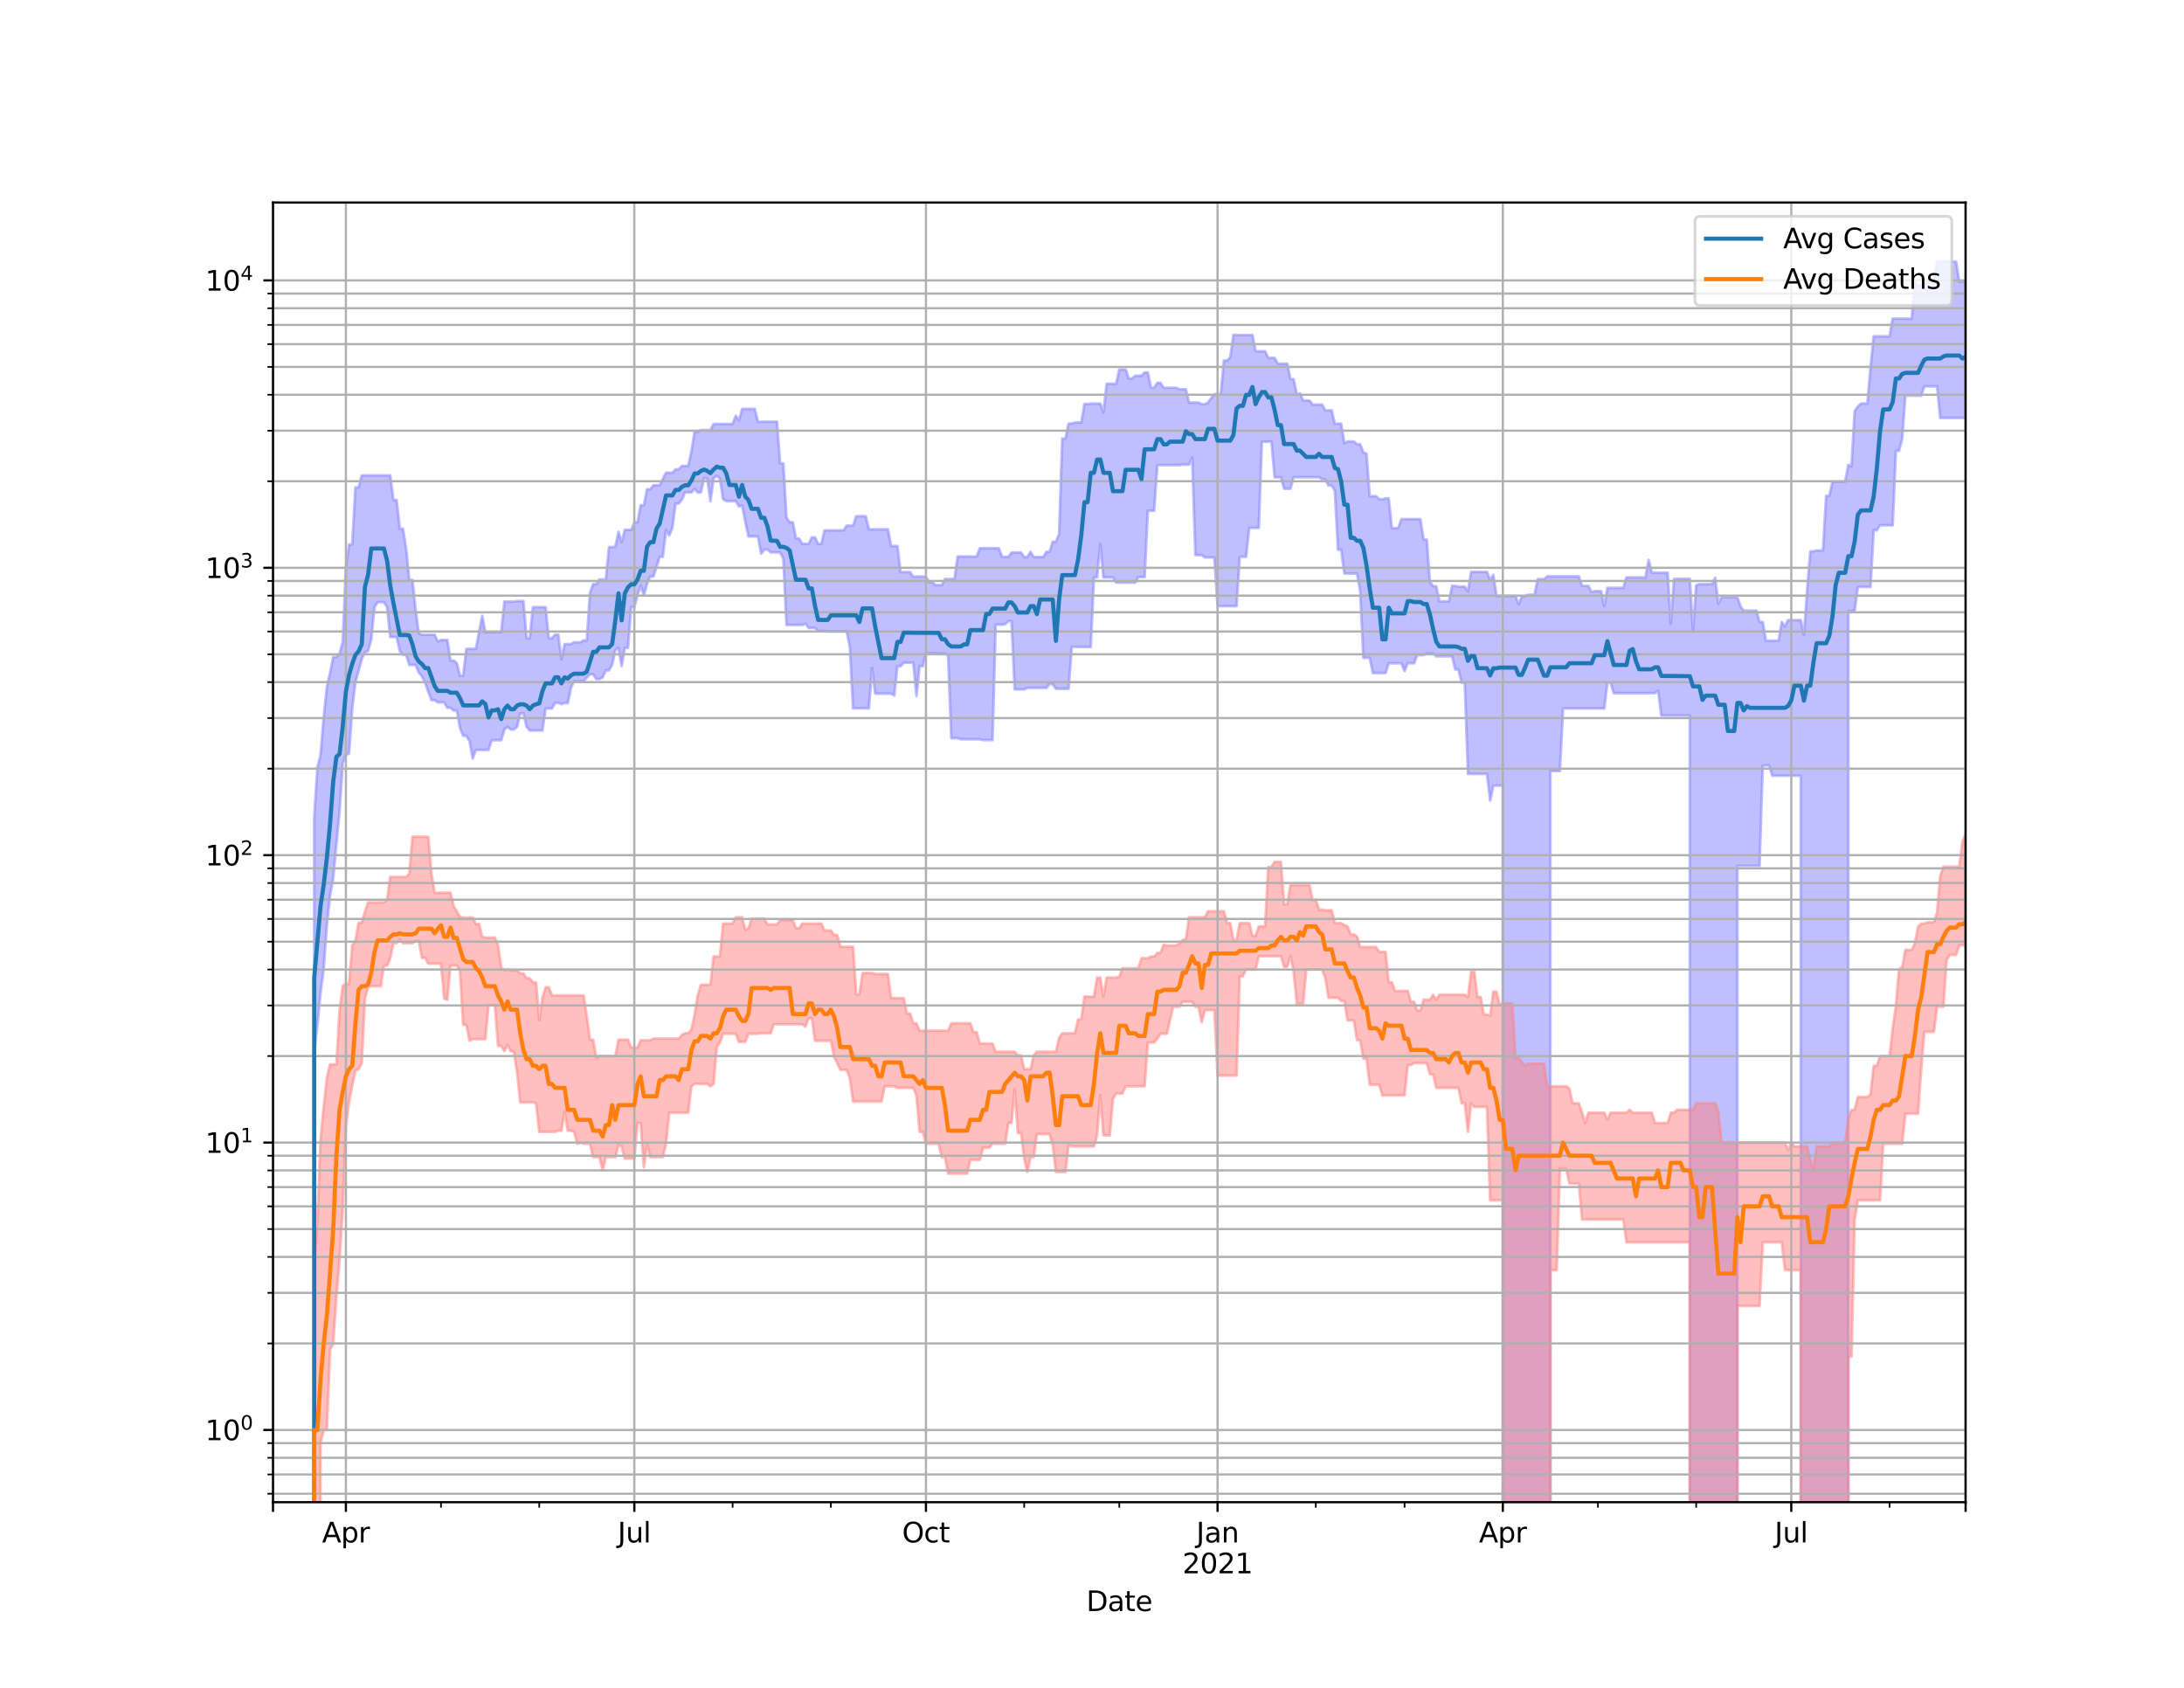 <?xml version="1.0" encoding="utf-8" standalone="no"?>
<!DOCTYPE svg PUBLIC "-//W3C//DTD SVG 1.1//EN"
  "http://www.w3.org/Graphics/SVG/1.1/DTD/svg11.dtd">
<svg height="612pt" version="1.1" viewBox="0 0 792 612" width="792pt" xmlns="http://www.w3.org/2000/svg" xmlns:xlink="http://www.w3.org/1999/xlink">
 <defs>
  <style type="text/css">*{stroke-linecap:butt;stroke-linejoin:round;}</style>
 </defs>
 <g id="figure_1">
  <g id="patch_1">
   <path d="M 0 612 
L 792 612 
L 792 0 
L 0 0 
z
" style="fill:#ffffff;"/>
  </g>
  <g id="axes_1">
   <g id="patch_2">
    <path d="M 99 544.68 
L 712.8 544.68 
L 712.8 73.44 
L 99 73.44 
z
" style="fill:#ffffff;"/>
   </g>
   <g id="PolyCollection_1">
    <path clip-path="url(#p68e2955192)" d="M 99 104724.415 
L 99 104724.415 
L 100.149 104724.415 
L 101.299 104724.415 
L 102.448 104724.415 
L 103.598 104724.415 
L 104.747 104724.415 
L 105.897 104724.415 
L 107.046 104724.415 
L 108.196 104724.415 
L 109.345 104724.415 
L 110.494 104724.415 
L 111.644 104724.415 
L 112.793 104724.415 
L 113.943 296.465 
L 115.092 278.328 
L 116.242 273.785 
L 117.391 260.015 
L 118.54 249.024 
L 119.69 243.985 
L 120.839 238.222 
L 121.989 238.222 
L 123.138 237.017 
L 124.288 232.823 
L 125.437 205.802 
L 126.587 197.427 
L 127.736 197.427 
L 128.885 176.717 
L 130.035 176.717 
L 131.184 172.37 
L 132.334 172.37 
L 133.483 172.37 
L 134.633 172.37 
L 135.782 172.37 
L 136.931 172.37 
L 138.081 172.37 
L 139.23 172.37 
L 140.38 172.37 
L 141.529 172.37 
L 142.679 181.273 
L 143.828 181.273 
L 144.978 191.7 
L 146.127 191.7 
L 147.276 198.842 
L 148.426 210.277 
L 149.575 210.277 
L 150.725 221.297 
L 151.874 229.577 
L 153.024 230.176 
L 154.173 230.176 
L 155.322 230.176 
L 156.472 230.176 
L 157.621 230.176 
L 158.771 232.561 
L 159.92 232.05 
L 161.07 232.05 
L 162.219 232.05 
L 163.369 239.507 
L 164.518 239.507 
L 165.667 240.488 
L 166.817 245.005 
L 167.966 245.005 
L 169.116 235.286 
L 170.265 235.286 
L 171.415 235.286 
L 172.564 235.286 
L 173.713 229.219 
L 174.863 223.288 
L 176.012 229.219 
L 177.162 229.219 
L 178.311 229.219 
L 179.461 229.219 
L 180.61 229.219 
L 181.76 229.219 
L 182.909 218.145 
L 184.058 218.145 
L 185.208 218.145 
L 186.357 218.145 
L 187.507 217.95 
L 188.656 217.95 
L 189.806 217.95 
L 190.955 231.417 
L 192.104 231.417 
L 193.254 220.154 
L 194.403 220.154 
L 195.553 220.154 
L 196.702 220.154 
L 197.852 220.154 
L 199.001 231.417 
L 200.151 231.417 
L 201.3 230.122 
L 202.449 230.122 
L 203.599 239.043 
L 204.748 233.551 
L 205.898 233.551 
L 207.047 233.551 
L 208.197 232.905 
L 209.346 232.905 
L 210.496 232.905 
L 211.645 232.195 
L 212.794 232.195 
L 213.944 214.955 
L 215.093 211.783 
L 216.243 211.783 
L 217.392 210.112 
L 218.542 210.112 
L 219.691 210.112 
L 220.84 198.383 
L 221.99 198.383 
L 223.139 198.269 
L 224.289 192.825 
L 225.438 196.535 
L 226.588 192.112 
L 227.737 192.112 
L 228.887 192.112 
L 230.036 189.57 
L 231.185 189.315 
L 232.335 183.219 
L 233.484 183.219 
L 234.634 177.443 
L 235.783 177.443 
L 236.933 175.96 
L 238.082 175.96 
L 239.231 175.96 
L 240.381 173.626 
L 241.53 171.405 
L 242.68 171.405 
L 243.829 171.405 
L 244.979 170.179 
L 246.128 170.179 
L 247.278 168.964 
L 248.427 168.964 
L 249.576 168.964 
L 250.726 163.806 
L 251.875 156.552 
L 253.025 156.552 
L 254.174 155.958 
L 255.324 155.958 
L 256.473 155.958 
L 257.622 155.958 
L 258.772 153.732 
L 259.921 153.732 
L 261.071 153.732 
L 262.22 153.732 
L 263.37 153.732 
L 264.519 153.732 
L 265.669 153.732 
L 266.818 150.722 
L 267.967 152.41 
L 269.117 148.275 
L 270.266 148.275 
L 271.416 148.275 
L 272.565 148.275 
L 273.715 148.275 
L 274.864 152.913 
L 276.013 152.913 
L 277.163 152.913 
L 278.312 152.913 
L 279.462 152.913 
L 280.611 152.913 
L 281.761 152.913 
L 282.91 168.04 
L 284.06 168.04 
L 285.209 187.651 
L 286.358 189.343 
L 287.508 189.391 
L 288.657 195.279 
L 289.807 195.279 
L 290.956 197.199 
L 292.106 197.199 
L 293.255 197.199 
L 294.404 194.861 
L 295.554 194.861 
L 296.703 197.232 
L 297.853 197.232 
L 299.002 192.303 
L 300.152 192.303 
L 301.301 192.303 
L 302.451 192.303 
L 303.6 192.303 
L 304.749 192.303 
L 305.899 192.303 
L 307.048 190.605 
L 308.198 190.605 
L 309.347 190.605 
L 310.497 187.188 
L 311.646 187.188 
L 312.796 187.188 
L 313.945 187.188 
L 315.094 191.932 
L 316.244 191.932 
L 317.393 191.932 
L 318.543 191.932 
L 319.692 191.932 
L 320.842 191.932 
L 321.991 191.932 
L 323.14 197.986 
L 324.29 197.986 
L 325.439 197.986 
L 326.589 207.435 
L 327.738 207.435 
L 328.888 207.435 
L 330.037 207.435 
L 331.187 209.056 
L 332.336 209.056 
L 333.485 209.056 
L 334.635 209.056 
L 335.784 209.056 
L 336.934 211.087 
L 338.083 211.087 
L 339.233 212.166 
L 340.382 212.166 
L 341.531 212.166 
L 342.681 209.944 
L 343.83 209.944 
L 344.98 209.944 
L 346.129 209.944 
L 347.279 201.783 
L 348.428 201.783 
L 349.578 201.783 
L 350.727 201.783 
L 351.876 201.783 
L 353.026 201.783 
L 354.175 201.783 
L 355.325 198.784 
L 356.474 198.784 
L 357.624 198.784 
L 358.773 198.784 
L 359.922 198.784 
L 361.072 198.784 
L 362.221 198.784 
L 363.371 201.903 
L 364.52 201.903 
L 365.67 201.903 
L 366.819 200.363 
L 367.969 200.363 
L 369.118 200.363 
L 370.267 200.363 
L 371.417 201.978 
L 372.566 201.978 
L 373.716 200.083 
L 374.865 201.978 
L 376.015 201.978 
L 377.164 201.978 
L 378.313 201.978 
L 379.463 200.083 
L 380.612 200.083 
L 381.762 196.428 
L 382.911 196.428 
L 384.061 193.626 
L 385.21 159.052 
L 386.36 159.052 
L 387.509 153.595 
L 388.658 153.595 
L 389.808 153.195 
L 390.957 153.195 
L 392.107 153.195 
L 393.256 146.477 
L 394.406 146.477 
L 395.555 146.357 
L 396.704 146.357 
L 397.854 146.357 
L 399.003 146.357 
L 400.153 149.528 
L 401.302 139.184 
L 402.452 139.184 
L 403.601 139.184 
L 404.751 139.184 
L 405.9 133.973 
L 407.049 133.973 
L 408.199 133.973 
L 409.348 137.273 
L 410.498 137.273 
L 411.647 136.238 
L 412.797 136.238 
L 413.946 136.238 
L 415.096 135.07 
L 416.245 135.07 
L 417.394 140.604 
L 418.544 140.604 
L 419.693 138.812 
L 420.843 138.812 
L 421.992 140.604 
L 423.142 140.604 
L 424.291 140.604 
L 425.44 140.604 
L 426.59 140.604 
L 427.739 141.152 
L 428.889 141.152 
L 430.038 141.152 
L 431.188 145.978 
L 432.337 145.978 
L 433.487 145.978 
L 434.636 145.978 
L 435.785 146.574 
L 436.935 146.574 
L 438.084 145.978 
L 439.234 144.34 
L 440.383 142.955 
L 441.533 142.955 
L 442.682 142.955 
L 443.831 130.727 
L 444.981 130.727 
L 446.13 129.653 
L 447.28 121.473 
L 448.429 121.473 
L 449.579 121.473 
L 450.728 121.473 
L 451.878 121.473 
L 453.027 121.473 
L 454.176 121.473 
L 455.326 127.366 
L 456.475 127.366 
L 457.625 127.366 
L 458.774 127.366 
L 459.924 129.785 
L 461.073 129.785 
L 462.222 129.785 
L 463.372 131.87 
L 464.521 131.87 
L 465.671 131.87 
L 466.82 131.87 
L 467.97 137.489 
L 469.119 137.489 
L 470.269 143.026 
L 471.418 142.628 
L 472.567 145.236 
L 473.717 145.236 
L 474.866 145.236 
L 476.016 146.697 
L 477.165 146.697 
L 478.315 146.697 
L 479.464 146.697 
L 480.613 148.794 
L 481.763 148.794 
L 482.912 148.794 
L 484.062 153.618 
L 485.211 153.618 
L 486.361 153.618 
L 487.51 160.708 
L 488.66 160.086 
L 489.809 160.086 
L 490.958 160.086 
L 492.108 161.083 
L 493.257 161.083 
L 494.407 164.012 
L 495.556 164.499 
L 496.706 179.901 
L 497.855 179.901 
L 499.004 179.901 
L 500.154 181.021 
L 501.303 181.021 
L 502.453 180.716 
L 503.602 180.716 
L 504.752 191.475 
L 505.901 191.475 
L 507.051 191.475 
L 508.2 188.23 
L 509.349 188.23 
L 510.499 188.23 
L 511.648 188.23 
L 512.798 188.23 
L 513.947 188.23 
L 515.097 188.23 
L 516.246 195.642 
L 517.396 195.642 
L 518.545 210.884 
L 519.694 212.584 
L 520.844 212.584 
L 521.993 218.074 
L 523.143 218.074 
L 524.292 218.074 
L 525.442 218.074 
L 526.591 212.463 
L 527.74 212.463 
L 528.89 212.715 
L 530.039 212.715 
L 531.189 212.715 
L 532.338 214.372 
L 533.488 207.36 
L 534.637 207.36 
L 535.787 207.36 
L 536.936 207.36 
L 538.085 207.36 
L 539.235 207.36 
L 540.384 210.347 
L 541.534 208.425 
L 542.683 216.16 
L 543.833 216.16 
L 544.982 216.16 
L 546.131 216.16 
L 547.281 216.16 
L 548.43 216.16 
L 549.58 216.16 
L 550.729 219.135 
L 551.879 216.245 
L 553.028 216.245 
L 554.178 215.668 
L 555.327 215.668 
L 556.476 215.668 
L 557.626 210.018 
L 558.775 210.018 
L 559.925 210.018 
L 561.074 209.003 
L 562.224 209.003 
L 563.373 209.003 
L 564.522 209.003 
L 565.672 209.003 
L 566.821 209.003 
L 567.971 209.003 
L 569.12 209.003 
L 570.27 209.003 
L 571.419 209.003 
L 572.569 209.003 
L 573.718 212.458 
L 574.867 212.458 
L 576.017 212.458 
L 577.166 214.662 
L 578.316 214.35 
L 579.465 214.35 
L 580.615 214.35 
L 581.764 219.697 
L 582.913 213.155 
L 584.063 213.155 
L 585.212 213.155 
L 586.362 213.155 
L 587.511 213.155 
L 588.661 213.155 
L 589.81 209.373 
L 590.96 209.373 
L 592.109 209.373 
L 593.258 209.373 
L 594.408 209.373 
L 595.557 209.373 
L 596.707 209.373 
L 597.856 202.999 
L 599.006 207.665 
L 600.155 207.665 
L 601.304 207.665 
L 602.454 207.665 
L 603.603 207.665 
L 604.753 207.665 
L 605.902 226.156 
L 607.052 209.914 
L 608.201 209.914 
L 609.351 209.914 
L 610.5 209.914 
L 611.649 209.914 
L 612.799 209.914 
L 613.948 228.497 
L 615.098 212.223 
L 616.247 211.819 
L 617.397 211.819 
L 618.546 211.819 
L 619.696 211.819 
L 620.845 211.819 
L 621.994 209.481 
L 623.144 218.924 
L 624.293 216.576 
L 625.443 216.576 
L 626.592 216.576 
L 627.742 216.576 
L 628.891 216.576 
L 630.04 216.576 
L 631.19 219.863 
L 632.339 221.406 
L 633.489 221.406 
L 634.638 221.406 
L 635.788 221.406 
L 636.937 221.406 
L 638.087 225.516 
L 639.236 225.516 
L 640.385 232.317 
L 641.535 232.317 
L 642.684 232.317 
L 643.834 232.317 
L 644.983 232.317 
L 646.133 225.516 
L 647.282 227.159 
L 648.431 224.85 
L 649.581 224.85 
L 650.73 224.85 
L 651.88 224.85 
L 653.029 224.85 
L 654.179 230.207 
L 655.328 213.943 
L 656.478 199.912 
L 657.627 199.912 
L 658.776 199.592 
L 659.926 199.592 
L 661.075 199.592 
L 662.225 179.786 
L 663.374 179.786 
L 664.524 174.67 
L 665.673 174.67 
L 666.822 174.67 
L 667.972 174.67 
L 669.121 174.67 
L 670.271 168.571 
L 671.42 169.056 
L 672.57 149.065 
L 673.719 147.39 
L 674.869 146.311 
L 676.018 146.311 
L 677.167 146.311 
L 678.317 133.331 
L 679.466 121.943 
L 680.616 121.943 
L 681.765 121.943 
L 682.915 121.943 
L 684.064 121.943 
L 685.213 121.943 
L 686.363 115.541 
L 687.512 115.541 
L 688.662 115.541 
L 689.811 115.541 
L 690.961 115.541 
L 692.11 115.541 
L 693.26 115.541 
L 694.409 102.486 
L 695.558 103.467 
L 696.708 103.467 
L 697.857 103.467 
L 699.007 101.487 
L 700.156 101.487 
L 701.306 101.487 
L 702.455 94.86 
L 703.604 94.86 
L 704.754 94.86 
L 705.903 94.86 
L 707.053 94.86 
L 708.202 94.86 
L 709.352 94.86 
L 710.501 102.184 
L 711.651 102.184 
L 712.8 102.184 
L 712.8 151.542 
L 712.8 151.542 
L 711.651 151.542 
L 710.501 151.542 
L 709.352 151.542 
L 708.202 151.542 
L 707.053 151.542 
L 705.903 151.542 
L 704.754 151.542 
L 703.604 151.542 
L 702.455 140.098 
L 701.306 140.098 
L 700.156 140.098 
L 699.007 140.098 
L 697.857 140.098 
L 696.708 143.447 
L 695.558 143.447 
L 694.409 143.447 
L 693.26 143.447 
L 692.11 143.447 
L 690.961 143.447 
L 689.811 159.047 
L 688.662 163.499 
L 687.512 163.499 
L 686.363 190.46 
L 685.213 190.46 
L 684.064 190.46 
L 682.915 190.46 
L 681.765 190.46 
L 680.616 192.292 
L 679.466 192.292 
L 678.317 212.821 
L 677.167 212.821 
L 676.018 212.821 
L 674.869 212.821 
L 673.719 212.821 
L 672.57 221.54 
L 671.42 221.54 
L 670.271 221.54 
L 669.121 104724.415 
L 667.972 104724.415 
L 666.822 104724.415 
L 665.673 104724.415 
L 664.524 104724.415 
L 663.374 104724.415 
L 662.225 104724.415 
L 661.075 104724.415 
L 659.926 104724.415 
L 658.776 104724.415 
L 657.627 104724.415 
L 656.478 104724.415 
L 655.328 104724.415 
L 654.179 104724.415 
L 653.029 281.271 
L 651.88 281.271 
L 650.73 281.271 
L 649.581 281.271 
L 648.431 281.271 
L 647.282 281.271 
L 646.133 281.271 
L 644.983 281.271 
L 643.834 281.271 
L 642.684 281.271 
L 641.535 277.549 
L 640.385 277.549 
L 639.236 277.549 
L 638.087 313.952 
L 636.937 313.952 
L 635.788 313.952 
L 634.638 313.952 
L 633.489 313.952 
L 632.339 313.952 
L 631.19 313.952 
L 630.04 313.952 
L 628.891 104724.415 
L 627.742 104724.415 
L 626.592 104724.415 
L 625.443 104724.415 
L 624.293 104724.415 
L 623.144 104724.415 
L 621.994 104724.415 
L 620.845 104724.415 
L 619.696 104724.415 
L 618.546 104724.415 
L 617.397 104724.415 
L 616.247 104724.415 
L 615.098 104724.415 
L 613.948 104724.415 
L 612.799 259.465 
L 611.649 259.465 
L 610.5 259.465 
L 609.351 259.465 
L 608.201 259.465 
L 607.052 259.465 
L 605.902 259.465 
L 604.753 259.465 
L 603.603 259.465 
L 602.454 259.465 
L 601.304 250.444 
L 600.155 251.325 
L 599.006 251.325 
L 597.856 251.325 
L 596.707 251.325 
L 595.557 251.325 
L 594.408 251.325 
L 593.258 251.325 
L 592.109 251.325 
L 590.96 251.325 
L 589.81 251.325 
L 588.661 251.325 
L 587.511 251.325 
L 586.362 251.325 
L 585.212 251.325 
L 584.063 247.591 
L 582.913 247.591 
L 581.764 256.878 
L 580.615 256.878 
L 579.465 256.878 
L 578.316 256.878 
L 577.166 256.878 
L 576.017 256.878 
L 574.867 256.878 
L 573.718 256.878 
L 572.569 256.878 
L 571.419 256.878 
L 570.27 256.878 
L 569.12 256.878 
L 567.971 256.878 
L 566.821 256.878 
L 565.672 279.579 
L 564.522 279.579 
L 563.373 279.579 
L 562.224 279.579 
L 561.074 104724.415 
L 559.925 104724.415 
L 558.775 104724.415 
L 557.626 104724.415 
L 556.476 104724.415 
L 555.327 104724.415 
L 554.178 104724.415 
L 553.028 104724.415 
L 551.879 104724.415 
L 550.729 104724.415 
L 549.58 104724.415 
L 548.43 104724.415 
L 547.281 104724.415 
L 546.131 104724.415 
L 544.982 284.858 
L 543.833 284.858 
L 542.683 284.858 
L 541.534 284.858 
L 540.384 290.305 
L 539.235 280.605 
L 538.085 280.605 
L 536.936 280.605 
L 535.787 280.605 
L 534.637 280.605 
L 533.488 280.605 
L 532.338 280.605 
L 531.189 247.534 
L 530.039 247.534 
L 528.89 242.762 
L 527.74 242.762 
L 526.591 237.964 
L 525.442 237.964 
L 524.292 237.964 
L 523.143 237.964 
L 521.993 237.964 
L 520.844 237.964 
L 519.694 236.918 
L 518.545 236.918 
L 517.396 236.918 
L 516.246 237.534 
L 515.097 237.534 
L 513.947 237.534 
L 512.798 240.498 
L 511.648 240.498 
L 510.499 240.498 
L 509.349 243.307 
L 508.2 240.498 
L 507.051 240.498 
L 505.901 240.498 
L 504.752 240.498 
L 503.602 240.498 
L 502.453 244.048 
L 501.303 244.048 
L 500.154 244.048 
L 499.004 244.048 
L 497.855 244.048 
L 496.706 238.528 
L 495.556 238.528 
L 494.407 238.528 
L 493.257 214.323 
L 492.108 207.953 
L 490.958 207.953 
L 489.809 207.953 
L 488.66 207.953 
L 487.51 207.953 
L 486.361 199.321 
L 485.211 199.321 
L 484.062 177.974 
L 482.912 176.038 
L 481.763 176.038 
L 480.613 173.818 
L 479.464 173.818 
L 478.315 173.042 
L 477.165 173.042 
L 476.016 173.042 
L 474.866 173.042 
L 473.717 173.042 
L 472.567 173.042 
L 471.418 173.042 
L 470.269 173.042 
L 469.119 173.042 
L 467.97 177.214 
L 466.82 177.214 
L 465.671 177.214 
L 464.521 173.064 
L 463.372 173.064 
L 462.222 173.064 
L 461.073 160.144 
L 459.924 160.144 
L 458.774 160.144 
L 457.625 160.144 
L 456.475 191.403 
L 455.326 191.403 
L 454.176 191.403 
L 453.027 191.403 
L 451.878 201.874 
L 450.728 201.874 
L 449.579 201.874 
L 448.429 219.789 
L 447.28 219.789 
L 446.13 219.789 
L 444.981 219.789 
L 443.831 219.789 
L 442.682 219.789 
L 441.533 219.789 
L 440.383 202.136 
L 439.234 202.136 
L 438.084 202.136 
L 436.935 202.136 
L 435.785 201.257 
L 434.636 201.257 
L 433.487 201.257 
L 432.337 165.876 
L 431.188 168.474 
L 430.038 168.474 
L 428.889 168.474 
L 427.739 168.645 
L 426.59 168.645 
L 425.44 168.645 
L 424.291 168.645 
L 423.142 168.645 
L 421.992 168.645 
L 420.843 168.645 
L 419.693 168.678 
L 418.544 185.173 
L 417.394 185.173 
L 416.245 185.173 
L 415.096 209.226 
L 413.946 209.226 
L 412.797 209.226 
L 411.647 211.245 
L 410.498 211.245 
L 409.348 211.245 
L 408.199 211.245 
L 407.049 211.245 
L 405.9 211.245 
L 404.751 211.245 
L 403.601 209.363 
L 402.452 209.363 
L 401.302 209.363 
L 400.153 209.363 
L 399.003 197.311 
L 397.854 209.363 
L 396.704 209.363 
L 395.555 234.563 
L 394.406 234.563 
L 393.256 234.563 
L 392.107 234.563 
L 390.957 234.563 
L 389.808 234.563 
L 388.658 234.563 
L 387.509 249.735 
L 386.36 249.735 
L 385.21 249.735 
L 384.061 249.735 
L 382.911 249.735 
L 381.762 248.06 
L 380.612 248.06 
L 379.463 249.414 
L 378.313 249.414 
L 377.164 249.414 
L 376.015 249.414 
L 374.865 249.414 
L 373.716 249.414 
L 372.566 249.414 
L 371.417 249.986 
L 370.267 249.986 
L 369.118 249.986 
L 367.969 249.986 
L 366.819 225.244 
L 365.67 225.244 
L 364.52 226.319 
L 363.371 226.505 
L 362.221 226.505 
L 361.072 226.505 
L 359.922 268.36 
L 358.773 268.36 
L 357.624 268.36 
L 356.474 268.36 
L 355.325 268.055 
L 354.175 268.055 
L 353.026 268.055 
L 351.876 268.055 
L 350.727 268.055 
L 349.578 268.055 
L 348.428 268.055 
L 347.279 267.663 
L 346.129 267.663 
L 344.98 267.663 
L 343.83 237.643 
L 342.681 236.99 
L 341.531 236.99 
L 340.382 236.909 
L 339.233 236.883 
L 338.083 236.883 
L 336.934 236.883 
L 335.784 236.883 
L 334.635 241.561 
L 333.485 241.561 
L 332.336 252.337 
L 331.187 240.304 
L 330.037 240.304 
L 328.888 240.304 
L 327.738 240.304 
L 326.589 241.541 
L 325.439 241.541 
L 324.29 252.173 
L 323.14 251.511 
L 321.991 251.511 
L 320.842 251.511 
L 319.692 251.511 
L 318.543 251.511 
L 317.393 251.511 
L 316.244 242.162 
L 315.094 256.836 
L 313.945 256.836 
L 312.796 256.836 
L 311.646 256.836 
L 310.497 256.836 
L 309.347 256.836 
L 308.198 234.812 
L 307.048 228.962 
L 305.899 228.962 
L 304.749 228.962 
L 303.6 228.962 
L 302.451 228.962 
L 301.301 228.962 
L 300.152 228.962 
L 299.002 228.834 
L 297.853 228.834 
L 296.703 228.834 
L 295.554 227.698 
L 294.404 227.698 
L 293.255 227.698 
L 292.106 226.192 
L 290.956 226.59 
L 289.807 226.59 
L 288.657 226.59 
L 287.508 226.59 
L 286.358 226.59 
L 285.209 226.59 
L 284.06 202.467 
L 282.91 200.287 
L 281.761 200.287 
L 280.611 200.287 
L 279.462 200.287 
L 278.312 199.255 
L 277.163 199.255 
L 276.013 200.794 
L 274.864 194.533 
L 273.715 194.533 
L 272.565 194.533 
L 271.416 194.533 
L 270.266 189.074 
L 269.117 183.23 
L 267.967 183.652 
L 266.818 181.692 
L 265.669 181.692 
L 264.519 181.692 
L 263.37 181.692 
L 262.22 181.005 
L 261.071 173.505 
L 259.921 172.506 
L 258.772 173.474 
L 257.622 181.764 
L 256.473 173.474 
L 255.324 173.334 
L 254.174 178.545 
L 253.025 178.545 
L 251.875 177.221 
L 250.726 178.545 
L 249.576 178.545 
L 248.427 178.545 
L 247.278 181.181 
L 246.128 182.59 
L 244.979 182.59 
L 243.829 191.409 
L 242.68 194.098 
L 241.53 192.132 
L 240.381 201.879 
L 239.231 201.879 
L 238.082 205.585 
L 236.933 209.042 
L 235.783 209.042 
L 234.634 211.773 
L 233.484 215.848 
L 232.335 212.333 
L 231.185 215.848 
L 230.036 220.104 
L 228.887 220.104 
L 227.737 234.88 
L 226.588 234.88 
L 225.438 241.501 
L 224.289 234.88 
L 223.139 235.739 
L 221.99 241.017 
L 220.84 243.07 
L 219.691 243.07 
L 218.542 245.621 
L 217.392 246.246 
L 216.243 246.246 
L 215.093 244.481 
L 213.944 244.481 
L 212.794 245.687 
L 211.645 246.981 
L 210.496 246.981 
L 209.346 246.981 
L 208.197 246.981 
L 207.047 249.402 
L 205.898 254.95 
L 204.748 254.95 
L 203.599 255.313 
L 202.449 254.87 
L 201.3 254.87 
L 200.151 256.92 
L 199.001 256.92 
L 197.852 256.92 
L 196.702 264.879 
L 195.553 264.879 
L 194.403 264.879 
L 193.254 264.879 
L 192.104 264.879 
L 190.955 263.516 
L 189.806 258.659 
L 188.656 258.659 
L 187.507 263.516 
L 186.357 264.513 
L 185.208 264.513 
L 184.058 263.516 
L 182.909 264.513 
L 181.76 268.396 
L 180.61 268.396 
L 179.461 268.396 
L 178.311 268.396 
L 177.162 271.935 
L 176.012 271.935 
L 174.863 271.935 
L 173.713 271.935 
L 172.564 271.935 
L 171.415 275.019 
L 170.265 268.703 
L 169.116 266.802 
L 167.966 266.802 
L 166.817 263.938 
L 165.667 257.639 
L 164.518 257.639 
L 163.369 256.627 
L 162.219 256.627 
L 161.07 254.697 
L 159.92 254.697 
L 158.771 254.697 
L 157.621 253.866 
L 156.472 253.866 
L 155.322 250.919 
L 154.173 247.557 
L 153.024 245.242 
L 151.874 243.88 
L 150.725 241.105 
L 149.575 241.105 
L 148.426 241.105 
L 147.276 237.425 
L 146.127 237.425 
L 144.978 236.099 
L 143.828 230.973 
L 142.679 230.973 
L 141.529 230.973 
L 140.38 220.148 
L 139.23 218.324 
L 138.081 218.324 
L 136.931 218.324 
L 135.782 220.222 
L 134.633 231.832 
L 133.483 236.029 
L 132.334 236.569 
L 131.184 239.034 
L 130.035 243.276 
L 128.885 247.364 
L 127.736 256.864 
L 126.587 273.22 
L 125.437 273.744 
L 124.288 276.74 
L 123.138 294.306 
L 121.989 306.097 
L 120.839 318.512 
L 119.69 324.634 
L 118.54 335.361 
L 117.391 351.21 
L 116.242 359.98 
L 115.092 371.745 
L 113.943 381.799 
L 112.793 104724.415 
L 111.644 104724.415 
L 110.494 104724.415 
L 109.345 104724.415 
L 108.196 104724.415 
L 107.046 104724.415 
L 105.897 104724.415 
L 104.747 104724.415 
L 103.598 104724.415 
L 102.448 104724.415 
L 101.299 104724.415 
L 100.149 104724.415 
L 99 104724.415 
z
" style="fill:#8080ff;fill-opacity:0.5;stroke:#8080ff;stroke-opacity:0.5;"/>
   </g>
   <g id="PolyCollection_2">
    <path clip-path="url(#p68e2955192)" d="M 99 104724.415 
L 99 104724.415 
L 100.149 104724.415 
L 101.299 104724.415 
L 102.448 104724.415 
L 103.598 104724.415 
L 104.747 104724.415 
L 105.897 104724.415 
L 107.046 104724.415 
L 108.196 104724.415 
L 109.345 104724.415 
L 110.494 104724.415 
L 111.644 104724.415 
L 112.793 104724.415 
L 113.943 459.282 
L 115.092 442.172 
L 116.242 413.39 
L 117.391 401.041 
L 118.54 390.807 
L 119.69 385.958 
L 120.839 385.958 
L 121.989 385.958 
L 123.138 366.414 
L 124.288 357.462 
L 125.437 356.695 
L 126.587 356.695 
L 127.736 342.734 
L 128.885 341.088 
L 130.035 334.576 
L 131.184 334.576 
L 132.334 330.632 
L 133.483 327.202 
L 134.633 327.202 
L 135.782 327.202 
L 136.931 327.202 
L 138.081 327.202 
L 139.23 327.202 
L 140.38 326.222 
L 141.529 317.97 
L 142.679 317.97 
L 143.828 317.97 
L 144.978 317.97 
L 146.127 317.97 
L 147.276 317.97 
L 148.426 316.853 
L 149.575 303.402 
L 150.725 303.402 
L 151.874 303.402 
L 153.024 303.402 
L 154.173 303.402 
L 155.322 303.402 
L 156.472 316.853 
L 157.621 323.707 
L 158.771 323.707 
L 159.92 323.707 
L 161.07 323.707 
L 162.219 323.707 
L 163.369 323.707 
L 164.518 328.611 
L 165.667 330.419 
L 166.817 332.45 
L 167.966 332.673 
L 169.116 332.673 
L 170.265 332.673 
L 171.415 332.673 
L 172.564 335.045 
L 173.713 335.045 
L 174.863 339.674 
L 176.012 339.936 
L 177.162 339.936 
L 178.311 339.936 
L 179.461 339.936 
L 180.61 342.641 
L 181.76 350.763 
L 182.909 351.888 
L 184.058 351.548 
L 185.208 351.888 
L 186.357 351.888 
L 187.507 351.888 
L 188.656 352.926 
L 189.806 352.926 
L 190.955 354.71 
L 192.104 354.71 
L 193.254 356.19 
L 194.403 356.19 
L 195.553 369.841 
L 196.702 361.788 
L 197.852 357.98 
L 199.001 357.98 
L 200.151 360.945 
L 201.3 360.945 
L 202.449 360.945 
L 203.599 360.945 
L 204.748 360.945 
L 205.898 360.945 
L 207.047 360.945 
L 208.197 360.945 
L 209.346 360.945 
L 210.496 360.945 
L 211.645 360.945 
L 212.794 368.505 
L 213.944 376.987 
L 215.093 376.987 
L 216.243 383.601 
L 217.392 382.917 
L 218.542 382.917 
L 219.691 382.917 
L 220.84 382.917 
L 221.99 382.917 
L 223.139 382.917 
L 224.289 376.987 
L 225.438 376.987 
L 226.588 376.987 
L 227.737 376.987 
L 228.887 379.855 
L 230.036 379.855 
L 231.185 379.855 
L 232.335 377.186 
L 233.484 377.186 
L 234.634 377.186 
L 235.783 377.186 
L 236.933 376.592 
L 238.082 376.592 
L 239.231 376.592 
L 240.381 376.592 
L 241.53 376.592 
L 242.68 376.592 
L 243.829 376.592 
L 244.979 376.592 
L 246.128 376.592 
L 247.278 375.235 
L 248.427 374.666 
L 249.576 374.666 
L 250.726 373.365 
L 251.875 368.014 
L 253.025 360.945 
L 254.174 357.076 
L 255.324 357.076 
L 256.473 357.076 
L 257.622 357.076 
L 258.772 346.825 
L 259.921 346.825 
L 261.071 346.825 
L 262.22 334.888 
L 263.37 334.888 
L 264.519 334.888 
L 265.669 334.888 
L 266.818 332.598 
L 267.967 332.598 
L 269.117 332.598 
L 270.266 337.136 
L 271.416 336.645 
L 272.565 333.123 
L 273.715 333.123 
L 274.864 333.123 
L 276.013 333.123 
L 277.163 333.123 
L 278.312 335.203 
L 279.462 335.203 
L 280.611 335.203 
L 281.761 335.203 
L 282.91 333.577 
L 284.06 333.577 
L 285.209 333.577 
L 286.358 333.577 
L 287.508 333.577 
L 288.657 336.563 
L 289.807 336.563 
L 290.956 334.888 
L 292.106 334.888 
L 293.255 334.888 
L 294.404 334.888 
L 295.554 334.888 
L 296.703 334.888 
L 297.853 334.888 
L 299.002 337.383 
L 300.152 337.383 
L 301.301 337.383 
L 302.451 338.983 
L 303.6 338.983 
L 304.749 343.297 
L 305.899 343.297 
L 307.048 343.297 
L 308.198 343.297 
L 309.347 343.297 
L 310.497 360.529 
L 311.646 360.529 
L 312.796 352.81 
L 313.945 352.81 
L 315.094 352.81 
L 316.244 352.81 
L 317.393 353.16 
L 318.543 353.16 
L 319.692 353.16 
L 320.842 353.16 
L 321.991 353.16 
L 323.14 361.93 
L 324.29 361.93 
L 325.439 361.93 
L 326.589 361.93 
L 327.738 361.93 
L 328.888 367.528 
L 330.037 367.528 
L 331.187 371.043 
L 332.336 371.043 
L 333.485 373.732 
L 334.635 373.732 
L 335.784 373.732 
L 336.934 373.732 
L 338.083 373.732 
L 339.233 373.732 
L 340.382 373.732 
L 341.531 373.732 
L 342.681 373.732 
L 343.83 373.732 
L 344.98 371.043 
L 346.129 371.043 
L 347.279 371.043 
L 348.428 371.043 
L 349.578 371.043 
L 350.727 371.043 
L 351.876 371.043 
L 353.026 374.29 
L 354.175 374.29 
L 355.325 378.398 
L 356.474 378.398 
L 357.624 378.398 
L 358.773 378.398 
L 359.922 378.398 
L 361.072 381.36 
L 362.221 381.36 
L 363.371 381.36 
L 364.52 381.36 
L 365.67 381.36 
L 366.819 381.36 
L 367.969 381.36 
L 369.118 382.691 
L 370.267 382.691 
L 371.417 387.685 
L 372.566 387.685 
L 373.716 387.685 
L 374.865 382.691 
L 376.015 381.36 
L 377.164 381.36 
L 378.313 381.36 
L 379.463 381.36 
L 380.612 381.36 
L 381.762 381.36 
L 382.911 381.36 
L 384.061 376.395 
L 385.21 374.666 
L 386.36 374.666 
L 387.509 374.666 
L 388.658 374.666 
L 389.808 374.666 
L 390.957 369.672 
L 392.107 369.672 
L 393.256 361.364 
L 394.406 361.364 
L 395.555 361.364 
L 396.704 361.364 
L 397.854 354.468 
L 399.003 354.468 
L 400.153 361.364 
L 401.302 354.468 
L 402.452 354.468 
L 403.601 354.468 
L 404.751 354.468 
L 405.9 354.108 
L 407.049 351.097 
L 408.199 351.097 
L 409.348 351.097 
L 410.498 351.097 
L 411.647 351.097 
L 412.797 351.097 
L 413.946 347.44 
L 415.096 347.44 
L 416.245 347.44 
L 417.394 346.825 
L 418.544 346.825 
L 419.693 345.519 
L 420.843 345.519 
L 421.992 342.548 
L 423.142 342.828 
L 424.291 342.828 
L 425.44 342.828 
L 426.59 342.828 
L 427.739 341.995 
L 428.889 340.82 
L 430.038 340.553 
L 431.188 332.598 
L 432.337 332.598 
L 433.487 332.598 
L 434.636 332.598 
L 435.785 332.598 
L 436.935 332.598 
L 438.084 330.419 
L 439.234 330.419 
L 440.383 330.419 
L 441.533 330.419 
L 442.682 330.419 
L 443.831 330.419 
L 444.981 334.732 
L 446.13 334.732 
L 447.28 340.82 
L 448.429 340.82 
L 449.579 334.732 
L 450.728 334.732 
L 451.878 334.732 
L 453.027 334.732 
L 454.176 339.327 
L 455.326 339.327 
L 456.475 335.918 
L 457.625 335.918 
L 458.774 335.918 
L 459.924 314.398 
L 461.073 314.398 
L 462.222 312.497 
L 463.372 312.497 
L 464.521 312.497 
L 465.671 327.935 
L 466.82 327.935 
L 467.97 320.92 
L 469.119 320.92 
L 470.269 320.92 
L 471.418 320.92 
L 472.567 320.92 
L 473.717 320.92 
L 474.866 320.92 
L 476.016 326.351 
L 477.165 326.351 
L 478.315 329.855 
L 479.464 329.855 
L 480.613 330.066 
L 481.763 330.066 
L 482.912 330.066 
L 484.062 334.732 
L 485.211 334.732 
L 486.361 334.732 
L 487.51 335.44 
L 488.66 335.918 
L 489.809 338.812 
L 490.958 338.812 
L 492.108 339.587 
L 493.257 343.391 
L 494.407 343.391 
L 495.556 343.391 
L 496.706 343.391 
L 497.855 343.391 
L 499.004 343.391 
L 500.154 345.124 
L 501.303 345.124 
L 502.453 345.124 
L 503.602 356.19 
L 504.752 356.19 
L 505.901 359.304 
L 507.051 359.304 
L 508.2 359.304 
L 509.349 359.304 
L 510.499 359.304 
L 511.648 363.229 
L 512.798 363.229 
L 513.947 366.414 
L 515.097 366.414 
L 516.246 362.503 
L 517.396 362.503 
L 518.545 362.503 
L 519.694 360.667 
L 520.844 362.503 
L 521.993 360.667 
L 523.143 360.667 
L 524.292 360.667 
L 525.442 360.667 
L 526.591 360.667 
L 527.74 360.667 
L 528.89 360.667 
L 530.039 360.667 
L 531.189 360.667 
L 532.338 361.505 
L 533.488 352.347 
L 534.637 352.347 
L 535.787 361.505 
L 536.936 361.505 
L 538.085 367.851 
L 539.235 367.851 
L 540.384 368.341 
L 541.534 359.573 
L 542.683 359.573 
L 543.833 364.266 
L 544.982 363.819 
L 546.131 363.819 
L 547.281 363.819 
L 548.43 363.819 
L 549.58 383.601 
L 550.729 383.601 
L 551.879 385.001 
L 553.028 386.445 
L 554.178 385.717 
L 555.327 385.717 
L 556.476 385.717 
L 557.626 385.717 
L 558.775 385.717 
L 559.925 385.717 
L 561.074 393.872 
L 562.224 393.872 
L 563.373 393.872 
L 564.522 393.872 
L 565.672 393.872 
L 566.821 393.872 
L 567.971 393.872 
L 569.12 394.745 
L 570.27 400.039 
L 571.419 400.039 
L 572.569 400.039 
L 573.718 403.469 
L 574.867 407.181 
L 576.017 403.469 
L 577.166 403.469 
L 578.316 403.469 
L 579.465 403.469 
L 580.615 403.469 
L 581.764 403.469 
L 582.913 406.035 
L 584.063 403.469 
L 585.212 403.469 
L 586.362 403.469 
L 587.511 403.469 
L 588.661 403.469 
L 589.81 403.469 
L 590.96 402.412 
L 592.109 403.469 
L 593.258 403.469 
L 594.408 403.469 
L 595.557 403.469 
L 596.707 403.469 
L 597.856 403.469 
L 599.006 403.469 
L 600.155 407.181 
L 601.304 407.181 
L 602.454 407.181 
L 603.603 407.181 
L 604.753 407.181 
L 605.902 403.469 
L 607.052 403.469 
L 608.201 402.412 
L 609.351 402.412 
L 610.5 402.412 
L 611.649 402.412 
L 612.799 402.412 
L 613.948 402.412 
L 615.098 400.039 
L 616.247 400.039 
L 617.397 400.039 
L 618.546 400.039 
L 619.696 400.039 
L 620.845 400.039 
L 621.994 400.039 
L 623.144 403.114 
L 624.293 414.286 
L 625.443 414.286 
L 626.592 414.286 
L 627.742 414.286 
L 628.891 414.286 
L 630.04 414.286 
L 631.19 414.286 
L 632.339 414.286 
L 633.489 414.286 
L 634.638 414.286 
L 635.788 414.286 
L 636.937 414.286 
L 638.087 414.286 
L 639.236 414.286 
L 640.385 414.286 
L 641.535 414.286 
L 642.684 414.286 
L 643.834 414.286 
L 644.983 414.286 
L 646.133 414.286 
L 647.282 414.286 
L 648.431 417.086 
L 649.581 414.286 
L 650.73 415.664 
L 651.88 415.664 
L 653.029 415.664 
L 654.179 415.664 
L 655.328 415.664 
L 656.478 420.588 
L 657.627 423.822 
L 658.776 415.664 
L 659.926 415.664 
L 661.075 415.664 
L 662.225 415.664 
L 663.374 415.664 
L 664.524 414.286 
L 665.673 414.286 
L 666.822 414.286 
L 667.972 414.286 
L 669.121 414.286 
L 670.271 405.659 
L 671.42 402.412 
L 672.57 402.412 
L 673.719 397.784 
L 674.869 397.784 
L 676.018 397.784 
L 677.167 397.784 
L 678.317 396.85 
L 679.466 386.445 
L 680.616 386.445 
L 681.765 382.917 
L 682.915 382.917 
L 684.064 382.917 
L 685.213 382.917 
L 686.363 373 
L 687.512 364.87 
L 688.662 351.435 
L 689.811 350.763 
L 690.961 344.442 
L 692.11 344.442 
L 693.26 344.442 
L 694.409 341.995 
L 695.558 336.078 
L 696.708 334.888 
L 697.857 334.888 
L 699.007 334.421 
L 700.156 334.421 
L 701.306 334.421 
L 702.455 330.846 
L 703.604 317.648 
L 704.754 314.249 
L 705.903 314.249 
L 707.053 314.249 
L 708.202 314.249 
L 709.352 314.249 
L 710.501 314.249 
L 711.651 305.154 
L 712.8 302.436 
L 712.8 342.734 
L 712.8 342.734 
L 711.651 342.734 
L 710.501 342.734 
L 709.352 346.217 
L 708.202 346.217 
L 707.053 346.217 
L 705.903 348.065 
L 704.754 365.022 
L 703.604 365.022 
L 702.455 365.022 
L 701.306 374.103 
L 700.156 374.103 
L 699.007 374.103 
L 697.857 374.103 
L 696.708 387.685 
L 695.558 403.827 
L 694.409 403.827 
L 693.26 403.827 
L 692.11 403.827 
L 690.961 403.827 
L 689.811 414.741 
L 688.662 414.741 
L 687.512 414.741 
L 686.363 414.741 
L 685.213 414.741 
L 684.064 414.741 
L 682.915 414.741 
L 681.765 435.196 
L 680.616 435.196 
L 679.466 435.196 
L 678.317 435.196 
L 677.167 435.196 
L 676.018 435.196 
L 674.869 435.196 
L 673.719 435.196 
L 672.57 442.172 
L 671.42 491.891 
L 670.271 491.891 
L 669.121 104724.415 
L 667.972 104724.415 
L 666.822 104724.415 
L 665.673 104724.415 
L 664.524 104724.415 
L 663.374 104724.415 
L 662.225 104724.415 
L 661.075 104724.415 
L 659.926 104724.415 
L 658.776 104724.415 
L 657.627 104724.415 
L 656.478 104724.415 
L 655.328 104724.415 
L 654.179 104724.415 
L 653.029 460.522 
L 651.88 460.522 
L 650.73 460.522 
L 649.581 460.522 
L 648.431 460.522 
L 647.282 460.522 
L 646.133 450.423 
L 644.983 450.423 
L 643.834 450.423 
L 642.684 450.423 
L 641.535 450.423 
L 640.385 450.423 
L 639.236 450.423 
L 638.087 473.541 
L 636.937 473.541 
L 635.788 473.541 
L 634.638 473.541 
L 633.489 473.541 
L 632.339 473.541 
L 631.19 473.541 
L 630.04 473.541 
L 628.891 104724.415 
L 627.742 104724.415 
L 626.592 104724.415 
L 625.443 104724.415 
L 624.293 104724.415 
L 623.144 104724.415 
L 621.994 104724.415 
L 620.845 104724.415 
L 619.696 104724.415 
L 618.546 104724.415 
L 617.397 104724.415 
L 616.247 104724.415 
L 615.098 104724.415 
L 613.948 104724.415 
L 612.799 450.423 
L 611.649 450.423 
L 610.5 450.423 
L 609.351 450.423 
L 608.201 450.423 
L 607.052 450.423 
L 605.902 450.423 
L 604.753 450.423 
L 603.603 450.423 
L 602.454 450.423 
L 601.304 450.423 
L 600.155 450.423 
L 599.006 450.423 
L 597.856 450.423 
L 596.707 450.423 
L 595.557 450.423 
L 594.408 450.423 
L 593.258 450.423 
L 592.109 450.423 
L 590.96 450.423 
L 589.81 450.423 
L 588.661 442.172 
L 587.511 442.172 
L 586.362 442.172 
L 585.212 442.172 
L 584.063 442.172 
L 582.913 442.172 
L 581.764 442.172 
L 580.615 442.172 
L 579.465 442.172 
L 578.316 442.172 
L 577.166 442.172 
L 576.017 442.172 
L 574.867 442.172 
L 573.718 442.172 
L 572.569 429.153 
L 571.419 429.153 
L 570.27 429.153 
L 569.12 429.153 
L 567.971 423.822 
L 566.821 423.822 
L 565.672 423.822 
L 564.522 460.522 
L 563.373 460.522 
L 562.224 460.522 
L 561.074 104724.415 
L 559.925 104724.415 
L 558.775 104724.415 
L 557.626 104724.415 
L 556.476 104724.415 
L 555.327 104724.415 
L 554.178 104724.415 
L 553.028 104724.415 
L 551.879 104724.415 
L 550.729 104724.415 
L 549.58 104724.415 
L 548.43 104724.415 
L 547.281 104724.415 
L 546.131 104724.415 
L 544.982 435.196 
L 543.833 435.196 
L 542.683 435.196 
L 541.534 435.196 
L 540.384 435.196 
L 539.235 401.38 
L 538.085 401.38 
L 536.936 401.38 
L 535.787 401.38 
L 534.637 401.38 
L 533.488 400.039 
L 532.338 410.386 
L 531.189 400.039 
L 530.039 400.039 
L 528.89 394.452 
L 527.74 394.452 
L 526.591 394.452 
L 525.442 394.452 
L 524.292 394.452 
L 523.143 394.452 
L 521.993 394.452 
L 520.844 394.452 
L 519.694 389.48 
L 518.545 389.48 
L 517.396 385.477 
L 516.246 385.477 
L 515.097 385.477 
L 513.947 385.477 
L 512.798 385.477 
L 511.648 386.201 
L 510.499 386.201 
L 509.349 397.159 
L 508.2 397.159 
L 507.051 397.159 
L 505.901 397.159 
L 504.752 397.159 
L 503.602 397.159 
L 502.453 397.159 
L 501.303 397.159 
L 500.154 393.299 
L 499.004 393.299 
L 497.855 393.299 
L 496.706 393.299 
L 495.556 383.831 
L 494.407 383.831 
L 493.257 377.186 
L 492.108 377.186 
L 490.958 370.011 
L 489.809 370.011 
L 488.66 370.011 
L 487.51 362.937 
L 486.361 362.937 
L 485.211 361.788 
L 484.062 361.788 
L 482.912 361.788 
L 481.763 361.788 
L 480.613 354.71 
L 479.464 351.548 
L 478.315 351.548 
L 477.165 351.548 
L 476.016 351.548 
L 474.866 351.548 
L 473.717 351.548 
L 472.567 363.968 
L 471.418 363.968 
L 470.269 363.968 
L 469.119 352.232 
L 467.97 346.621 
L 466.82 350.541 
L 465.671 350.541 
L 464.521 346.723 
L 463.372 346.723 
L 462.222 346.723 
L 461.073 346.723 
L 459.924 346.723 
L 458.774 346.723 
L 457.625 346.723 
L 456.475 346.723 
L 455.326 351.548 
L 454.176 351.548 
L 453.027 351.548 
L 451.878 351.548 
L 450.728 353.988 
L 449.579 353.988 
L 448.429 390.006 
L 447.28 390.006 
L 446.13 390.006 
L 444.981 390.006 
L 443.831 390.006 
L 442.682 390.006 
L 441.533 390.006 
L 440.383 366.258 
L 439.234 366.258 
L 438.084 366.258 
L 436.935 366.258 
L 435.785 370.696 
L 434.636 365.022 
L 433.487 365.022 
L 432.337 363.229 
L 431.188 363.229 
L 430.038 363.229 
L 428.889 363.229 
L 427.739 365.022 
L 426.59 365.022 
L 425.44 365.022 
L 424.291 369.841 
L 423.142 374.855 
L 421.992 374.855 
L 420.843 374.855 
L 419.693 376.592 
L 418.544 377.99 
L 417.394 377.99 
L 416.245 377.99 
L 415.096 393.872 
L 413.946 393.872 
L 412.797 393.872 
L 411.647 393.872 
L 410.498 393.872 
L 409.348 393.872 
L 408.199 393.872 
L 407.049 396.544 
L 405.9 396.544 
L 404.751 396.544 
L 403.601 398.417 
L 402.452 411.649 
L 401.302 411.649 
L 400.153 411.649 
L 399.003 397.159 
L 397.854 411.649 
L 396.704 415.664 
L 395.555 415.664 
L 394.406 415.664 
L 393.256 415.664 
L 392.107 415.664 
L 390.957 415.664 
L 389.808 415.664 
L 388.658 415.664 
L 387.509 415.2 
L 386.36 424.954 
L 385.21 424.954 
L 384.061 424.954 
L 382.911 424.954 
L 381.762 415.2 
L 380.612 411.224 
L 379.463 411.224 
L 378.313 411.224 
L 377.164 411.224 
L 376.015 411.224 
L 374.865 419.56 
L 373.716 419.56 
L 372.566 424.954 
L 371.417 420.071 
L 370.267 410.803 
L 369.118 410.803 
L 367.969 395.04 
L 366.819 407.181 
L 365.67 407.181 
L 364.52 414.741 
L 363.371 414.741 
L 362.221 414.741 
L 361.072 414.741 
L 359.922 414.741 
L 358.773 416.133 
L 357.624 416.133 
L 356.474 416.133 
L 355.325 420.588 
L 354.175 420.588 
L 353.026 420.588 
L 351.876 420.588 
L 350.727 425.53 
L 349.578 425.53 
L 348.428 425.53 
L 347.279 425.53 
L 346.129 425.53 
L 344.98 425.53 
L 343.83 425.53 
L 342.681 419.56 
L 341.531 419.56 
L 340.382 414.741 
L 339.233 414.741 
L 338.083 414.741 
L 336.934 414.741 
L 335.784 414.741 
L 334.635 410.386 
L 333.485 410.386 
L 332.336 397.159 
L 331.187 394.452 
L 330.037 394.452 
L 328.888 394.452 
L 327.738 394.452 
L 326.589 394.452 
L 325.439 394.452 
L 324.29 393.872 
L 323.14 393.872 
L 321.991 393.872 
L 320.842 393.872 
L 319.692 399.383 
L 318.543 399.383 
L 317.393 399.383 
L 316.244 399.383 
L 315.094 399.383 
L 313.945 399.383 
L 312.796 399.383 
L 311.646 399.383 
L 310.497 399.383 
L 309.347 399.383 
L 308.198 391.077 
L 307.048 387.937 
L 305.899 387.937 
L 304.749 387.937 
L 303.6 385.477 
L 302.451 383.144 
L 301.301 377.386 
L 300.152 377.386 
L 299.002 377.386 
L 297.853 377.386 
L 296.703 377.386 
L 295.554 377.386 
L 294.404 369.168 
L 293.255 369.168 
L 292.106 372.278 
L 290.956 371.393 
L 289.807 371.393 
L 288.657 371.393 
L 287.508 371.393 
L 286.358 371.393 
L 285.209 371.393 
L 284.06 371.393 
L 282.91 371.393 
L 281.761 371.393 
L 280.611 371.393 
L 279.462 374.666 
L 278.312 374.666 
L 277.163 374.666 
L 276.013 374.666 
L 274.864 374.855 
L 273.715 374.855 
L 272.565 374.855 
L 271.416 374.855 
L 270.266 377.788 
L 269.117 377.788 
L 267.967 377.788 
L 266.818 374.855 
L 265.669 374.855 
L 264.519 374.855 
L 263.37 374.855 
L 262.22 374.855 
L 261.071 377.99 
L 259.921 379.855 
L 258.772 393.015 
L 257.622 393.872 
L 256.473 393.015 
L 255.324 393.015 
L 254.174 393.015 
L 253.025 393.015 
L 251.875 393.015 
L 250.726 393.872 
L 249.576 403.469 
L 248.427 403.469 
L 247.278 403.469 
L 246.128 403.469 
L 244.979 403.469 
L 243.829 403.469 
L 242.68 403.469 
L 241.53 414.741 
L 240.381 419.56 
L 239.231 419.56 
L 238.082 419.56 
L 236.933 419.56 
L 235.783 419.56 
L 234.634 414.741 
L 233.484 423.267 
L 232.335 407.181 
L 231.185 407.181 
L 230.036 420.071 
L 228.887 420.071 
L 227.737 420.071 
L 226.588 420.071 
L 225.438 415.664 
L 224.289 415.2 
L 223.139 419.56 
L 221.99 419.56 
L 220.84 419.56 
L 219.691 419.56 
L 218.542 424.384 
L 217.392 419.56 
L 216.243 419.56 
L 215.093 419.56 
L 213.944 414.741 
L 212.794 414.741 
L 211.645 414.741 
L 210.496 414.286 
L 209.346 414.741 
L 208.197 410.386 
L 207.047 409.973 
L 205.898 409.973 
L 204.748 403.114 
L 203.599 409.973 
L 202.449 409.973 
L 201.3 410.386 
L 200.151 410.386 
L 199.001 410.386 
L 197.852 410.386 
L 196.702 410.386 
L 195.553 410.386 
L 194.403 400.039 
L 193.254 399.71 
L 192.104 399.71 
L 190.955 399.71 
L 189.806 399.71 
L 188.656 399.71 
L 187.507 388.702 
L 186.357 381.36 
L 185.208 381.142 
L 184.058 378.81 
L 182.909 381.142 
L 181.76 379.225 
L 180.61 379.225 
L 179.461 364.416 
L 178.311 364.416 
L 177.162 364.416 
L 176.012 376.789 
L 174.863 376.789 
L 173.713 376.789 
L 172.564 376.789 
L 171.415 376.789 
L 170.265 377.386 
L 169.116 371.568 
L 167.966 371.568 
L 166.817 352.117 
L 165.667 350.1 
L 164.518 350.1 
L 163.369 350.1 
L 162.219 362.503 
L 161.07 362.073 
L 159.92 349.447 
L 158.771 349.447 
L 157.621 349.447 
L 156.472 349.447 
L 155.322 349.447 
L 154.173 347.337 
L 153.024 347.337 
L 151.874 341.178 
L 150.725 341.178 
L 149.575 341.995 
L 148.426 341.995 
L 147.276 341.995 
L 146.127 341.995 
L 144.978 340.642 
L 143.828 341.995 
L 142.679 341.995 
L 141.529 347.44 
L 140.38 350.1 
L 139.23 350.1 
L 138.081 357.591 
L 136.931 357.591 
L 135.782 357.591 
L 134.633 357.591 
L 133.483 357.85 
L 132.334 362.216 
L 131.184 385.477 
L 130.035 387.685 
L 128.885 388.191 
L 127.736 393.585 
L 126.587 399.71 
L 125.437 408.356 
L 124.288 438.938 
L 123.138 456.899 
L 121.989 470.307 
L 120.839 487.123 
L 119.69 489.444 
L 118.54 518.492 
L 117.391 518.492 
L 116.242 523.26 
L 115.092 104724.415 
L 113.943 104724.415 
L 112.793 104724.415 
L 111.644 104724.415 
L 110.494 104724.415 
L 109.345 104724.415 
L 108.196 104724.415 
L 107.046 104724.415 
L 105.897 104724.415 
L 104.747 104724.415 
L 103.598 104724.415 
L 102.448 104724.415 
L 101.299 104724.415 
L 100.149 104724.415 
L 99 104724.415 
z
" style="fill:#ff8080;fill-opacity:0.5;stroke:#ff8080;stroke-opacity:0.5;"/>
   </g>
   <g id="matplotlib.axis_1">
    <g id="xtick_1">
     <g id="line2d_1">
      <path clip-path="url(#p68e2955192)" d="M 99 544.68 
L 99 73.44 
" style="fill:none;stroke:#b0b0b0;stroke-linecap:square;stroke-width:0.8;"/>
     </g>
     <g id="line2d_2">
      <defs>
       <path d="M 0 0 
L 0 3.5 
" id="m4abed1d830" style="stroke:#000000;stroke-width:0.8;"/>
      </defs>
      <g>
       <use style="stroke:#000000;stroke-width:0.8;" x="99" xlink:href="#m4abed1d830" y="544.68"/>
      </g>
     </g>
    </g>
    <g id="xtick_2">
     <g id="line2d_3">
      <path clip-path="url(#p68e2955192)" d="M 125.437 544.68 
L 125.437 73.44 
" style="fill:none;stroke:#b0b0b0;stroke-linecap:square;stroke-width:0.8;"/>
     </g>
     <g id="line2d_4">
      <g>
       <use style="stroke:#000000;stroke-width:0.8;" x="125.437" xlink:href="#m4abed1d830" y="544.68"/>
      </g>
     </g>
     <g id="text_1">
      <!-- Apr -->
      <g transform="translate(116.787 559.278)scale(0.1 -0.1)">
       <defs>
        <path d="M 2188 4044 
L 1331 1722 
L 3047 1722 
L 2188 4044 
z
M 1831 4666 
L 2547 4666 
L 4325 0 
L 3669 0 
L 3244 1197 
L 1141 1197 
L 716 0 
L 50 0 
L 1831 4666 
z
" id="DejaVuSans-41" transform="scale(0.016)"/>
        <path d="M 1159 525 
L 1159 -1331 
L 581 -1331 
L 581 3500 
L 1159 3500 
L 1159 2969 
Q 1341 3281 1617 3432 
Q 1894 3584 2278 3584 
Q 2916 3584 3314 3078 
Q 3713 2572 3713 1747 
Q 3713 922 3314 415 
Q 2916 -91 2278 -91 
Q 1894 -91 1617 61 
Q 1341 213 1159 525 
z
M 3116 1747 
Q 3116 2381 2855 2742 
Q 2594 3103 2138 3103 
Q 1681 3103 1420 2742 
Q 1159 2381 1159 1747 
Q 1159 1113 1420 752 
Q 1681 391 2138 391 
Q 2594 391 2855 752 
Q 3116 1113 3116 1747 
z
" id="DejaVuSans-70" transform="scale(0.016)"/>
        <path d="M 2631 2963 
Q 2534 3019 2420 3045 
Q 2306 3072 2169 3072 
Q 1681 3072 1420 2755 
Q 1159 2438 1159 1844 
L 1159 0 
L 581 0 
L 581 3500 
L 1159 3500 
L 1159 2956 
Q 1341 3275 1631 3429 
Q 1922 3584 2338 3584 
Q 2397 3584 2469 3576 
Q 2541 3569 2628 3553 
L 2631 2963 
z
" id="DejaVuSans-72" transform="scale(0.016)"/>
       </defs>
       <use xlink:href="#DejaVuSans-41"/>
       <use x="68.408" xlink:href="#DejaVuSans-70"/>
       <use x="131.885" xlink:href="#DejaVuSans-72"/>
      </g>
     </g>
    </g>
    <g id="xtick_3">
     <g id="line2d_5">
      <path clip-path="url(#p68e2955192)" d="M 230.036 544.68 
L 230.036 73.44 
" style="fill:none;stroke:#b0b0b0;stroke-linecap:square;stroke-width:0.8;"/>
     </g>
     <g id="line2d_6">
      <g>
       <use style="stroke:#000000;stroke-width:0.8;" x="230.036" xlink:href="#m4abed1d830" y="544.68"/>
      </g>
     </g>
     <g id="text_2">
      <!-- Jul -->
      <g transform="translate(224.003 559.278)scale(0.1 -0.1)">
       <defs>
        <path d="M 628 4666 
L 1259 4666 
L 1259 325 
Q 1259 -519 939 -900 
Q 619 -1281 -91 -1281 
L -331 -1281 
L -331 -750 
L -134 -750 
Q 284 -750 456 -515 
Q 628 -281 628 325 
L 628 4666 
z
" id="DejaVuSans-4a" transform="scale(0.016)"/>
        <path d="M 544 1381 
L 544 3500 
L 1119 3500 
L 1119 1403 
Q 1119 906 1312 657 
Q 1506 409 1894 409 
Q 2359 409 2629 706 
Q 2900 1003 2900 1516 
L 2900 3500 
L 3475 3500 
L 3475 0 
L 2900 0 
L 2900 538 
Q 2691 219 2414 64 
Q 2138 -91 1772 -91 
Q 1169 -91 856 284 
Q 544 659 544 1381 
z
M 1991 3584 
L 1991 3584 
z
" id="DejaVuSans-75" transform="scale(0.016)"/>
        <path d="M 603 4863 
L 1178 4863 
L 1178 0 
L 603 0 
L 603 4863 
z
" id="DejaVuSans-6c" transform="scale(0.016)"/>
       </defs>
       <use xlink:href="#DejaVuSans-4a"/>
       <use x="29.492" xlink:href="#DejaVuSans-75"/>
       <use x="92.871" xlink:href="#DejaVuSans-6c"/>
      </g>
     </g>
    </g>
    <g id="xtick_4">
     <g id="line2d_7">
      <path clip-path="url(#p68e2955192)" d="M 335.784 544.68 
L 335.784 73.44 
" style="fill:none;stroke:#b0b0b0;stroke-linecap:square;stroke-width:0.8;"/>
     </g>
     <g id="line2d_8">
      <g>
       <use style="stroke:#000000;stroke-width:0.8;" x="335.784" xlink:href="#m4abed1d830" y="544.68"/>
      </g>
     </g>
     <g id="text_3">
      <!-- Oct -->
      <g transform="translate(327.139 559.278)scale(0.1 -0.1)">
       <defs>
        <path d="M 2522 4238 
Q 1834 4238 1429 3725 
Q 1025 3213 1025 2328 
Q 1025 1447 1429 934 
Q 1834 422 2522 422 
Q 3209 422 3611 934 
Q 4013 1447 4013 2328 
Q 4013 3213 3611 3725 
Q 3209 4238 2522 4238 
z
M 2522 4750 
Q 3503 4750 4090 4092 
Q 4678 3434 4678 2328 
Q 4678 1225 4090 567 
Q 3503 -91 2522 -91 
Q 1538 -91 948 565 
Q 359 1222 359 2328 
Q 359 3434 948 4092 
Q 1538 4750 2522 4750 
z
" id="DejaVuSans-4f" transform="scale(0.016)"/>
        <path d="M 3122 3366 
L 3122 2828 
Q 2878 2963 2633 3030 
Q 2388 3097 2138 3097 
Q 1578 3097 1268 2742 
Q 959 2388 959 1747 
Q 959 1106 1268 751 
Q 1578 397 2138 397 
Q 2388 397 2633 464 
Q 2878 531 3122 666 
L 3122 134 
Q 2881 22 2623 -34 
Q 2366 -91 2075 -91 
Q 1284 -91 818 406 
Q 353 903 353 1747 
Q 353 2603 823 3093 
Q 1294 3584 2113 3584 
Q 2378 3584 2631 3529 
Q 2884 3475 3122 3366 
z
" id="DejaVuSans-63" transform="scale(0.016)"/>
        <path d="M 1172 4494 
L 1172 3500 
L 2356 3500 
L 2356 3053 
L 1172 3053 
L 1172 1153 
Q 1172 725 1289 603 
Q 1406 481 1766 481 
L 2356 481 
L 2356 0 
L 1766 0 
Q 1100 0 847 248 
Q 594 497 594 1153 
L 594 3053 
L 172 3053 
L 172 3500 
L 594 3500 
L 594 4494 
L 1172 4494 
z
" id="DejaVuSans-74" transform="scale(0.016)"/>
       </defs>
       <use xlink:href="#DejaVuSans-4f"/>
       <use x="78.711" xlink:href="#DejaVuSans-63"/>
       <use x="133.691" xlink:href="#DejaVuSans-74"/>
      </g>
     </g>
    </g>
    <g id="xtick_5">
     <g id="line2d_9">
      <path clip-path="url(#p68e2955192)" d="M 441.533 544.68 
L 441.533 73.44 
" style="fill:none;stroke:#b0b0b0;stroke-linecap:square;stroke-width:0.8;"/>
     </g>
     <g id="line2d_10">
      <g>
       <use style="stroke:#000000;stroke-width:0.8;" x="441.533" xlink:href="#m4abed1d830" y="544.68"/>
      </g>
     </g>
     <g id="text_4">
      <!-- Jan -->
      <g transform="translate(433.825 559.278)scale(0.1 -0.1)">
       <defs>
        <path d="M 2194 1759 
Q 1497 1759 1228 1600 
Q 959 1441 959 1056 
Q 959 750 1161 570 
Q 1363 391 1709 391 
Q 2188 391 2477 730 
Q 2766 1069 2766 1631 
L 2766 1759 
L 2194 1759 
z
M 3341 1997 
L 3341 0 
L 2766 0 
L 2766 531 
Q 2569 213 2275 61 
Q 1981 -91 1556 -91 
Q 1019 -91 701 211 
Q 384 513 384 1019 
Q 384 1609 779 1909 
Q 1175 2209 1959 2209 
L 2766 2209 
L 2766 2266 
Q 2766 2663 2505 2880 
Q 2244 3097 1772 3097 
Q 1472 3097 1187 3025 
Q 903 2953 641 2809 
L 641 3341 
Q 956 3463 1253 3523 
Q 1550 3584 1831 3584 
Q 2591 3584 2966 3190 
Q 3341 2797 3341 1997 
z
" id="DejaVuSans-61" transform="scale(0.016)"/>
        <path d="M 3513 2113 
L 3513 0 
L 2938 0 
L 2938 2094 
Q 2938 2591 2744 2837 
Q 2550 3084 2163 3084 
Q 1697 3084 1428 2787 
Q 1159 2491 1159 1978 
L 1159 0 
L 581 0 
L 581 3500 
L 1159 3500 
L 1159 2956 
Q 1366 3272 1645 3428 
Q 1925 3584 2291 3584 
Q 2894 3584 3203 3211 
Q 3513 2838 3513 2113 
z
" id="DejaVuSans-6e" transform="scale(0.016)"/>
       </defs>
       <use xlink:href="#DejaVuSans-4a"/>
       <use x="29.492" xlink:href="#DejaVuSans-61"/>
       <use x="90.771" xlink:href="#DejaVuSans-6e"/>
      </g>
      <!-- 2021 -->
      <g transform="translate(428.808 570.476)scale(0.1 -0.1)">
       <defs>
        <path d="M 1228 531 
L 3431 531 
L 3431 0 
L 469 0 
L 469 531 
Q 828 903 1448 1529 
Q 2069 2156 2228 2338 
Q 2531 2678 2651 2914 
Q 2772 3150 2772 3378 
Q 2772 3750 2511 3984 
Q 2250 4219 1831 4219 
Q 1534 4219 1204 4116 
Q 875 4013 500 3803 
L 500 4441 
Q 881 4594 1212 4672 
Q 1544 4750 1819 4750 
Q 2544 4750 2975 4387 
Q 3406 4025 3406 3419 
Q 3406 3131 3298 2873 
Q 3191 2616 2906 2266 
Q 2828 2175 2409 1742 
Q 1991 1309 1228 531 
z
" id="DejaVuSans-32" transform="scale(0.016)"/>
        <path d="M 2034 4250 
Q 1547 4250 1301 3770 
Q 1056 3291 1056 2328 
Q 1056 1369 1301 889 
Q 1547 409 2034 409 
Q 2525 409 2770 889 
Q 3016 1369 3016 2328 
Q 3016 3291 2770 3770 
Q 2525 4250 2034 4250 
z
M 2034 4750 
Q 2819 4750 3233 4129 
Q 3647 3509 3647 2328 
Q 3647 1150 3233 529 
Q 2819 -91 2034 -91 
Q 1250 -91 836 529 
Q 422 1150 422 2328 
Q 422 3509 836 4129 
Q 1250 4750 2034 4750 
z
" id="DejaVuSans-30" transform="scale(0.016)"/>
        <path d="M 794 531 
L 1825 531 
L 1825 4091 
L 703 3866 
L 703 4441 
L 1819 4666 
L 2450 4666 
L 2450 531 
L 3481 531 
L 3481 0 
L 794 0 
L 794 531 
z
" id="DejaVuSans-31" transform="scale(0.016)"/>
       </defs>
       <use xlink:href="#DejaVuSans-32"/>
       <use x="63.623" xlink:href="#DejaVuSans-30"/>
       <use x="127.246" xlink:href="#DejaVuSans-32"/>
       <use x="190.869" xlink:href="#DejaVuSans-31"/>
      </g>
     </g>
    </g>
    <g id="xtick_6">
     <g id="line2d_11">
      <path clip-path="url(#p68e2955192)" d="M 544.982 544.68 
L 544.982 73.44 
" style="fill:none;stroke:#b0b0b0;stroke-linecap:square;stroke-width:0.8;"/>
     </g>
     <g id="line2d_12">
      <g>
       <use style="stroke:#000000;stroke-width:0.8;" x="544.982" xlink:href="#m4abed1d830" y="544.68"/>
      </g>
     </g>
     <g id="text_5">
      <!-- Apr -->
      <g transform="translate(536.332 559.278)scale(0.1 -0.1)">
       <use xlink:href="#DejaVuSans-41"/>
       <use x="68.408" xlink:href="#DejaVuSans-70"/>
       <use x="131.885" xlink:href="#DejaVuSans-72"/>
      </g>
     </g>
    </g>
    <g id="xtick_7">
     <g id="line2d_13">
      <path clip-path="url(#p68e2955192)" d="M 649.581 544.68 
L 649.581 73.44 
" style="fill:none;stroke:#b0b0b0;stroke-linecap:square;stroke-width:0.8;"/>
     </g>
     <g id="line2d_14">
      <g>
       <use style="stroke:#000000;stroke-width:0.8;" x="649.581" xlink:href="#m4abed1d830" y="544.68"/>
      </g>
     </g>
     <g id="text_6">
      <!-- Jul -->
      <g transform="translate(643.548 559.278)scale(0.1 -0.1)">
       <use xlink:href="#DejaVuSans-4a"/>
       <use x="29.492" xlink:href="#DejaVuSans-75"/>
       <use x="92.871" xlink:href="#DejaVuSans-6c"/>
      </g>
     </g>
    </g>
    <g id="xtick_8">
     <g id="line2d_15">
      <path clip-path="url(#p68e2955192)" d="M 712.8 544.68 
L 712.8 73.44 
" style="fill:none;stroke:#b0b0b0;stroke-linecap:square;stroke-width:0.8;"/>
     </g>
     <g id="line2d_16">
      <g>
       <use style="stroke:#000000;stroke-width:0.8;" x="712.8" xlink:href="#m4abed1d830" y="544.68"/>
      </g>
     </g>
    </g>
    <g id="xtick_9">
     <g id="line2d_17">
      <defs>
       <path d="M 0 0 
L 0 2 
" id="mbe9820739d" style="stroke:#000000;stroke-width:0.6;"/>
      </defs>
      <g>
       <use style="stroke:#000000;stroke-width:0.6;" x="159.92" xlink:href="#mbe9820739d" y="544.68"/>
      </g>
     </g>
    </g>
    <g id="xtick_10">
     <g id="line2d_18">
      <g>
       <use style="stroke:#000000;stroke-width:0.6;" x="195.553" xlink:href="#mbe9820739d" y="544.68"/>
      </g>
     </g>
    </g>
    <g id="xtick_11">
     <g id="line2d_19">
      <g>
       <use style="stroke:#000000;stroke-width:0.6;" x="265.669" xlink:href="#mbe9820739d" y="544.68"/>
      </g>
     </g>
    </g>
    <g id="xtick_12">
     <g id="line2d_20">
      <g>
       <use style="stroke:#000000;stroke-width:0.6;" x="301.301" xlink:href="#mbe9820739d" y="544.68"/>
      </g>
     </g>
    </g>
    <g id="xtick_13">
     <g id="line2d_21">
      <g>
       <use style="stroke:#000000;stroke-width:0.6;" x="371.417" xlink:href="#mbe9820739d" y="544.68"/>
      </g>
     </g>
    </g>
    <g id="xtick_14">
     <g id="line2d_22">
      <g>
       <use style="stroke:#000000;stroke-width:0.6;" x="405.9" xlink:href="#mbe9820739d" y="544.68"/>
      </g>
     </g>
    </g>
    <g id="xtick_15">
     <g id="line2d_23">
      <g>
       <use style="stroke:#000000;stroke-width:0.6;" x="477.165" xlink:href="#mbe9820739d" y="544.68"/>
      </g>
     </g>
    </g>
    <g id="xtick_16">
     <g id="line2d_24">
      <g>
       <use style="stroke:#000000;stroke-width:0.6;" x="509.349" xlink:href="#mbe9820739d" y="544.68"/>
      </g>
     </g>
    </g>
    <g id="xtick_17">
     <g id="line2d_25">
      <g>
       <use style="stroke:#000000;stroke-width:0.6;" x="579.465" xlink:href="#mbe9820739d" y="544.68"/>
      </g>
     </g>
    </g>
    <g id="xtick_18">
     <g id="line2d_26">
      <g>
       <use style="stroke:#000000;stroke-width:0.6;" x="615.098" xlink:href="#mbe9820739d" y="544.68"/>
      </g>
     </g>
    </g>
    <g id="xtick_19">
     <g id="line2d_27">
      <g>
       <use style="stroke:#000000;stroke-width:0.6;" x="685.213" xlink:href="#mbe9820739d" y="544.68"/>
      </g>
     </g>
    </g>
    <g id="text_7">
     <!-- Date -->
     <g transform="translate(393.949 584.154)scale(0.1 -0.1)">
      <defs>
       <path d="M 1259 4147 
L 1259 519 
L 2022 519 
Q 2988 519 3436 956 
Q 3884 1394 3884 2338 
Q 3884 3275 3436 3711 
Q 2988 4147 2022 4147 
L 1259 4147 
z
M 628 4666 
L 1925 4666 
Q 3281 4666 3915 4102 
Q 4550 3538 4550 2338 
Q 4550 1131 3912 565 
Q 3275 0 1925 0 
L 628 0 
L 628 4666 
z
" id="DejaVuSans-44" transform="scale(0.016)"/>
       <path d="M 3597 1894 
L 3597 1613 
L 953 1613 
Q 991 1019 1311 708 
Q 1631 397 2203 397 
Q 2534 397 2845 478 
Q 3156 559 3463 722 
L 3463 178 
Q 3153 47 2828 -22 
Q 2503 -91 2169 -91 
Q 1331 -91 842 396 
Q 353 884 353 1716 
Q 353 2575 817 3079 
Q 1281 3584 2069 3584 
Q 2775 3584 3186 3129 
Q 3597 2675 3597 1894 
z
M 3022 2063 
Q 3016 2534 2758 2815 
Q 2500 3097 2075 3097 
Q 1594 3097 1305 2825 
Q 1016 2553 972 2059 
L 3022 2063 
z
" id="DejaVuSans-65" transform="scale(0.016)"/>
      </defs>
      <use xlink:href="#DejaVuSans-44"/>
      <use x="77.002" xlink:href="#DejaVuSans-61"/>
      <use x="138.281" xlink:href="#DejaVuSans-74"/>
      <use x="177.49" xlink:href="#DejaVuSans-65"/>
     </g>
    </g>
   </g>
   <g id="matplotlib.axis_2">
    <g id="ytick_1">
     <g id="line2d_28">
      <path clip-path="url(#p68e2955192)" d="M 99 518.492 
L 712.8 518.492 
" style="fill:none;stroke:#b0b0b0;stroke-linecap:square;stroke-width:0.8;"/>
     </g>
     <g id="line2d_29">
      <defs>
       <path d="M 0 0 
L -3.5 0 
" id="me91a084207" style="stroke:#000000;stroke-width:0.8;"/>
      </defs>
      <g>
       <use style="stroke:#000000;stroke-width:0.8;" x="99" xlink:href="#me91a084207" y="518.492"/>
      </g>
     </g>
     <g id="text_8">
      <!-- $\mathdefault{10^{0}}$ -->
      <g transform="translate(74.4 522.291)scale(0.1 -0.1)">
       <use transform="translate(0 0.766)" xlink:href="#DejaVuSans-31"/>
       <use transform="translate(63.623 0.766)" xlink:href="#DejaVuSans-30"/>
       <use transform="translate(128.203 39.047)scale(0.7)" xlink:href="#DejaVuSans-30"/>
      </g>
     </g>
    </g>
    <g id="ytick_2">
     <g id="line2d_30">
      <path clip-path="url(#p68e2955192)" d="M 99 414.286 
L 712.8 414.286 
" style="fill:none;stroke:#b0b0b0;stroke-linecap:square;stroke-width:0.8;"/>
     </g>
     <g id="line2d_31">
      <g>
       <use style="stroke:#000000;stroke-width:0.8;" x="99" xlink:href="#me91a084207" y="414.286"/>
      </g>
     </g>
     <g id="text_9">
      <!-- $\mathdefault{10^{1}}$ -->
      <g transform="translate(74.4 418.085)scale(0.1 -0.1)">
       <use transform="translate(0 0.684)" xlink:href="#DejaVuSans-31"/>
       <use transform="translate(63.623 0.684)" xlink:href="#DejaVuSans-30"/>
       <use transform="translate(128.203 38.966)scale(0.7)" xlink:href="#DejaVuSans-31"/>
      </g>
     </g>
    </g>
    <g id="ytick_3">
     <g id="line2d_32">
      <path clip-path="url(#p68e2955192)" d="M 99 310.08 
L 712.8 310.08 
" style="fill:none;stroke:#b0b0b0;stroke-linecap:square;stroke-width:0.8;"/>
     </g>
     <g id="line2d_33">
      <g>
       <use style="stroke:#000000;stroke-width:0.8;" x="99" xlink:href="#me91a084207" y="310.08"/>
      </g>
     </g>
     <g id="text_10">
      <!-- $\mathdefault{10^{2}}$ -->
      <g transform="translate(74.4 313.879)scale(0.1 -0.1)">
       <use transform="translate(0 0.766)" xlink:href="#DejaVuSans-31"/>
       <use transform="translate(63.623 0.766)" xlink:href="#DejaVuSans-30"/>
       <use transform="translate(128.203 39.047)scale(0.7)" xlink:href="#DejaVuSans-32"/>
      </g>
     </g>
    </g>
    <g id="ytick_4">
     <g id="line2d_34">
      <path clip-path="url(#p68e2955192)" d="M 99 205.874 
L 712.8 205.874 
" style="fill:none;stroke:#b0b0b0;stroke-linecap:square;stroke-width:0.8;"/>
     </g>
     <g id="line2d_35">
      <g>
       <use style="stroke:#000000;stroke-width:0.8;" x="99" xlink:href="#me91a084207" y="205.874"/>
      </g>
     </g>
     <g id="text_11">
      <!-- $\mathdefault{10^{3}}$ -->
      <g transform="translate(74.4 209.673)scale(0.1 -0.1)">
       <defs>
        <path d="M 2597 2516 
Q 3050 2419 3304 2112 
Q 3559 1806 3559 1356 
Q 3559 666 3084 287 
Q 2609 -91 1734 -91 
Q 1441 -91 1130 -33 
Q 819 25 488 141 
L 488 750 
Q 750 597 1062 519 
Q 1375 441 1716 441 
Q 2309 441 2620 675 
Q 2931 909 2931 1356 
Q 2931 1769 2642 2001 
Q 2353 2234 1838 2234 
L 1294 2234 
L 1294 2753 
L 1863 2753 
Q 2328 2753 2575 2939 
Q 2822 3125 2822 3475 
Q 2822 3834 2567 4026 
Q 2313 4219 1838 4219 
Q 1578 4219 1281 4162 
Q 984 4106 628 3988 
L 628 4550 
Q 988 4650 1302 4700 
Q 1616 4750 1894 4750 
Q 2613 4750 3031 4423 
Q 3450 4097 3450 3541 
Q 3450 3153 3228 2886 
Q 3006 2619 2597 2516 
z
" id="DejaVuSans-33" transform="scale(0.016)"/>
       </defs>
       <use transform="translate(0 0.766)" xlink:href="#DejaVuSans-31"/>
       <use transform="translate(63.623 0.766)" xlink:href="#DejaVuSans-30"/>
       <use transform="translate(128.203 39.047)scale(0.7)" xlink:href="#DejaVuSans-33"/>
      </g>
     </g>
    </g>
    <g id="ytick_5">
     <g id="line2d_36">
      <path clip-path="url(#p68e2955192)" d="M 99 101.668 
L 712.8 101.668 
" style="fill:none;stroke:#b0b0b0;stroke-linecap:square;stroke-width:0.8;"/>
     </g>
     <g id="line2d_37">
      <g>
       <use style="stroke:#000000;stroke-width:0.8;" x="99" xlink:href="#me91a084207" y="101.668"/>
      </g>
     </g>
     <g id="text_12">
      <!-- $\mathdefault{10^{4}}$ -->
      <g transform="translate(74.4 105.467)scale(0.1 -0.1)">
       <defs>
        <path d="M 2419 4116 
L 825 1625 
L 2419 1625 
L 2419 4116 
z
M 2253 4666 
L 3047 4666 
L 3047 1625 
L 3713 1625 
L 3713 1100 
L 3047 1100 
L 3047 0 
L 2419 0 
L 2419 1100 
L 313 1100 
L 313 1709 
L 2253 4666 
z
" id="DejaVuSans-34" transform="scale(0.016)"/>
       </defs>
       <use transform="translate(0 0.684)" xlink:href="#DejaVuSans-31"/>
       <use transform="translate(63.623 0.684)" xlink:href="#DejaVuSans-30"/>
       <use transform="translate(128.203 38.966)scale(0.7)" xlink:href="#DejaVuSans-34"/>
      </g>
     </g>
    </g>
    <g id="ytick_6">
     <g id="line2d_38">
      <path clip-path="url(#p68e2955192)" d="M 99 541.61 
L 712.8 541.61 
" style="fill:none;stroke:#b0b0b0;stroke-linecap:square;stroke-width:0.8;"/>
     </g>
     <g id="line2d_39">
      <defs>
       <path d="M 0 0 
L -2 0 
" id="m0cb60b688e" style="stroke:#000000;stroke-width:0.6;"/>
      </defs>
      <g>
       <use style="stroke:#000000;stroke-width:0.6;" x="99" xlink:href="#m0cb60b688e" y="541.61"/>
      </g>
     </g>
    </g>
    <g id="ytick_7">
     <g id="line2d_40">
      <path clip-path="url(#p68e2955192)" d="M 99 534.634 
L 712.8 534.634 
" style="fill:none;stroke:#b0b0b0;stroke-linecap:square;stroke-width:0.8;"/>
     </g>
     <g id="line2d_41">
      <g>
       <use style="stroke:#000000;stroke-width:0.6;" x="99" xlink:href="#m0cb60b688e" y="534.634"/>
      </g>
     </g>
    </g>
    <g id="ytick_8">
     <g id="line2d_42">
      <path clip-path="url(#p68e2955192)" d="M 99 528.59 
L 712.8 528.59 
" style="fill:none;stroke:#b0b0b0;stroke-linecap:square;stroke-width:0.8;"/>
     </g>
     <g id="line2d_43">
      <g>
       <use style="stroke:#000000;stroke-width:0.6;" x="99" xlink:href="#m0cb60b688e" y="528.59"/>
      </g>
     </g>
    </g>
    <g id="ytick_9">
     <g id="line2d_44">
      <path clip-path="url(#p68e2955192)" d="M 99 523.26 
L 712.8 523.26 
" style="fill:none;stroke:#b0b0b0;stroke-linecap:square;stroke-width:0.8;"/>
     </g>
     <g id="line2d_45">
      <g>
       <use style="stroke:#000000;stroke-width:0.6;" x="99" xlink:href="#m0cb60b688e" y="523.26"/>
      </g>
     </g>
    </g>
    <g id="ytick_10">
     <g id="line2d_46">
      <path clip-path="url(#p68e2955192)" d="M 99 487.123 
L 712.8 487.123 
" style="fill:none;stroke:#b0b0b0;stroke-linecap:square;stroke-width:0.8;"/>
     </g>
     <g id="line2d_47">
      <g>
       <use style="stroke:#000000;stroke-width:0.6;" x="99" xlink:href="#m0cb60b688e" y="487.123"/>
      </g>
     </g>
    </g>
    <g id="ytick_11">
     <g id="line2d_48">
      <path clip-path="url(#p68e2955192)" d="M 99 468.773 
L 712.8 468.773 
" style="fill:none;stroke:#b0b0b0;stroke-linecap:square;stroke-width:0.8;"/>
     </g>
     <g id="line2d_49">
      <g>
       <use style="stroke:#000000;stroke-width:0.6;" x="99" xlink:href="#m0cb60b688e" y="468.773"/>
      </g>
     </g>
    </g>
    <g id="ytick_12">
     <g id="line2d_50">
      <path clip-path="url(#p68e2955192)" d="M 99 455.754 
L 712.8 455.754 
" style="fill:none;stroke:#b0b0b0;stroke-linecap:square;stroke-width:0.8;"/>
     </g>
     <g id="line2d_51">
      <g>
       <use style="stroke:#000000;stroke-width:0.6;" x="99" xlink:href="#m0cb60b688e" y="455.754"/>
      </g>
     </g>
    </g>
    <g id="ytick_13">
     <g id="line2d_52">
      <path clip-path="url(#p68e2955192)" d="M 99 445.655 
L 712.8 445.655 
" style="fill:none;stroke:#b0b0b0;stroke-linecap:square;stroke-width:0.8;"/>
     </g>
     <g id="line2d_53">
      <g>
       <use style="stroke:#000000;stroke-width:0.6;" x="99" xlink:href="#m0cb60b688e" y="445.655"/>
      </g>
     </g>
    </g>
    <g id="ytick_14">
     <g id="line2d_54">
      <path clip-path="url(#p68e2955192)" d="M 99 437.404 
L 712.8 437.404 
" style="fill:none;stroke:#b0b0b0;stroke-linecap:square;stroke-width:0.8;"/>
     </g>
     <g id="line2d_55">
      <g>
       <use style="stroke:#000000;stroke-width:0.6;" x="99" xlink:href="#m0cb60b688e" y="437.404"/>
      </g>
     </g>
    </g>
    <g id="ytick_15">
     <g id="line2d_56">
      <path clip-path="url(#p68e2955192)" d="M 99 430.428 
L 712.8 430.428 
" style="fill:none;stroke:#b0b0b0;stroke-linecap:square;stroke-width:0.8;"/>
     </g>
     <g id="line2d_57">
      <g>
       <use style="stroke:#000000;stroke-width:0.6;" x="99" xlink:href="#m0cb60b688e" y="430.428"/>
      </g>
     </g>
    </g>
    <g id="ytick_16">
     <g id="line2d_58">
      <path clip-path="url(#p68e2955192)" d="M 99 424.384 
L 712.8 424.384 
" style="fill:none;stroke:#b0b0b0;stroke-linecap:square;stroke-width:0.8;"/>
     </g>
     <g id="line2d_59">
      <g>
       <use style="stroke:#000000;stroke-width:0.6;" x="99" xlink:href="#m0cb60b688e" y="424.384"/>
      </g>
     </g>
    </g>
    <g id="ytick_17">
     <g id="line2d_60">
      <path clip-path="url(#p68e2955192)" d="M 99 419.054 
L 712.8 419.054 
" style="fill:none;stroke:#b0b0b0;stroke-linecap:square;stroke-width:0.8;"/>
     </g>
     <g id="line2d_61">
      <g>
       <use style="stroke:#000000;stroke-width:0.6;" x="99" xlink:href="#m0cb60b688e" y="419.054"/>
      </g>
     </g>
    </g>
    <g id="ytick_18">
     <g id="line2d_62">
      <path clip-path="url(#p68e2955192)" d="M 99 382.917 
L 712.8 382.917 
" style="fill:none;stroke:#b0b0b0;stroke-linecap:square;stroke-width:0.8;"/>
     </g>
     <g id="line2d_63">
      <g>
       <use style="stroke:#000000;stroke-width:0.6;" x="99" xlink:href="#m0cb60b688e" y="382.917"/>
      </g>
     </g>
    </g>
    <g id="ytick_19">
     <g id="line2d_64">
      <path clip-path="url(#p68e2955192)" d="M 99 364.567 
L 712.8 364.567 
" style="fill:none;stroke:#b0b0b0;stroke-linecap:square;stroke-width:0.8;"/>
     </g>
     <g id="line2d_65">
      <g>
       <use style="stroke:#000000;stroke-width:0.6;" x="99" xlink:href="#m0cb60b688e" y="364.567"/>
      </g>
     </g>
    </g>
    <g id="ytick_20">
     <g id="line2d_66">
      <path clip-path="url(#p68e2955192)" d="M 99 351.548 
L 712.8 351.548 
" style="fill:none;stroke:#b0b0b0;stroke-linecap:square;stroke-width:0.8;"/>
     </g>
     <g id="line2d_67">
      <g>
       <use style="stroke:#000000;stroke-width:0.6;" x="99" xlink:href="#m0cb60b688e" y="351.548"/>
      </g>
     </g>
    </g>
    <g id="ytick_21">
     <g id="line2d_68">
      <path clip-path="url(#p68e2955192)" d="M 99 341.449 
L 712.8 341.449 
" style="fill:none;stroke:#b0b0b0;stroke-linecap:square;stroke-width:0.8;"/>
     </g>
     <g id="line2d_69">
      <g>
       <use style="stroke:#000000;stroke-width:0.6;" x="99" xlink:href="#m0cb60b688e" y="341.449"/>
      </g>
     </g>
    </g>
    <g id="ytick_22">
     <g id="line2d_70">
      <path clip-path="url(#p68e2955192)" d="M 99 333.198 
L 712.8 333.198 
" style="fill:none;stroke:#b0b0b0;stroke-linecap:square;stroke-width:0.8;"/>
     </g>
     <g id="line2d_71">
      <g>
       <use style="stroke:#000000;stroke-width:0.6;" x="99" xlink:href="#m0cb60b688e" y="333.198"/>
      </g>
     </g>
    </g>
    <g id="ytick_23">
     <g id="line2d_72">
      <path clip-path="url(#p68e2955192)" d="M 99 326.222 
L 712.8 326.222 
" style="fill:none;stroke:#b0b0b0;stroke-linecap:square;stroke-width:0.8;"/>
     </g>
     <g id="line2d_73">
      <g>
       <use style="stroke:#000000;stroke-width:0.6;" x="99" xlink:href="#m0cb60b688e" y="326.222"/>
      </g>
     </g>
    </g>
    <g id="ytick_24">
     <g id="line2d_74">
      <path clip-path="url(#p68e2955192)" d="M 99 320.179 
L 712.8 320.179 
" style="fill:none;stroke:#b0b0b0;stroke-linecap:square;stroke-width:0.8;"/>
     </g>
     <g id="line2d_75">
      <g>
       <use style="stroke:#000000;stroke-width:0.6;" x="99" xlink:href="#m0cb60b688e" y="320.179"/>
      </g>
     </g>
    </g>
    <g id="ytick_25">
     <g id="line2d_76">
      <path clip-path="url(#p68e2955192)" d="M 99 314.848 
L 712.8 314.848 
" style="fill:none;stroke:#b0b0b0;stroke-linecap:square;stroke-width:0.8;"/>
     </g>
     <g id="line2d_77">
      <g>
       <use style="stroke:#000000;stroke-width:0.6;" x="99" xlink:href="#m0cb60b688e" y="314.848"/>
      </g>
     </g>
    </g>
    <g id="ytick_26">
     <g id="line2d_78">
      <path clip-path="url(#p68e2955192)" d="M 99 278.711 
L 712.8 278.711 
" style="fill:none;stroke:#b0b0b0;stroke-linecap:square;stroke-width:0.8;"/>
     </g>
     <g id="line2d_79">
      <g>
       <use style="stroke:#000000;stroke-width:0.6;" x="99" xlink:href="#m0cb60b688e" y="278.711"/>
      </g>
     </g>
    </g>
    <g id="ytick_27">
     <g id="line2d_80">
      <path clip-path="url(#p68e2955192)" d="M 99 260.361 
L 712.8 260.361 
" style="fill:none;stroke:#b0b0b0;stroke-linecap:square;stroke-width:0.8;"/>
     </g>
     <g id="line2d_81">
      <g>
       <use style="stroke:#000000;stroke-width:0.6;" x="99" xlink:href="#m0cb60b688e" y="260.361"/>
      </g>
     </g>
    </g>
    <g id="ytick_28">
     <g id="line2d_82">
      <path clip-path="url(#p68e2955192)" d="M 99 247.342 
L 712.8 247.342 
" style="fill:none;stroke:#b0b0b0;stroke-linecap:square;stroke-width:0.8;"/>
     </g>
     <g id="line2d_83">
      <g>
       <use style="stroke:#000000;stroke-width:0.6;" x="99" xlink:href="#m0cb60b688e" y="247.342"/>
      </g>
     </g>
    </g>
    <g id="ytick_29">
     <g id="line2d_84">
      <path clip-path="url(#p68e2955192)" d="M 99 237.243 
L 712.8 237.243 
" style="fill:none;stroke:#b0b0b0;stroke-linecap:square;stroke-width:0.8;"/>
     </g>
     <g id="line2d_85">
      <g>
       <use style="stroke:#000000;stroke-width:0.6;" x="99" xlink:href="#m0cb60b688e" y="237.243"/>
      </g>
     </g>
    </g>
    <g id="ytick_30">
     <g id="line2d_86">
      <path clip-path="url(#p68e2955192)" d="M 99 228.992 
L 712.8 228.992 
" style="fill:none;stroke:#b0b0b0;stroke-linecap:square;stroke-width:0.8;"/>
     </g>
     <g id="line2d_87">
      <g>
       <use style="stroke:#000000;stroke-width:0.6;" x="99" xlink:href="#m0cb60b688e" y="228.992"/>
      </g>
     </g>
    </g>
    <g id="ytick_31">
     <g id="line2d_88">
      <path clip-path="url(#p68e2955192)" d="M 99 222.016 
L 712.8 222.016 
" style="fill:none;stroke:#b0b0b0;stroke-linecap:square;stroke-width:0.8;"/>
     </g>
     <g id="line2d_89">
      <g>
       <use style="stroke:#000000;stroke-width:0.6;" x="99" xlink:href="#m0cb60b688e" y="222.016"/>
      </g>
     </g>
    </g>
    <g id="ytick_32">
     <g id="line2d_90">
      <path clip-path="url(#p68e2955192)" d="M 99 215.973 
L 712.8 215.973 
" style="fill:none;stroke:#b0b0b0;stroke-linecap:square;stroke-width:0.8;"/>
     </g>
     <g id="line2d_91">
      <g>
       <use style="stroke:#000000;stroke-width:0.6;" x="99" xlink:href="#m0cb60b688e" y="215.973"/>
      </g>
     </g>
    </g>
    <g id="ytick_33">
     <g id="line2d_92">
      <path clip-path="url(#p68e2955192)" d="M 99 210.642 
L 712.8 210.642 
" style="fill:none;stroke:#b0b0b0;stroke-linecap:square;stroke-width:0.8;"/>
     </g>
     <g id="line2d_93">
      <g>
       <use style="stroke:#000000;stroke-width:0.6;" x="99" xlink:href="#m0cb60b688e" y="210.642"/>
      </g>
     </g>
    </g>
    <g id="ytick_34">
     <g id="line2d_94">
      <path clip-path="url(#p68e2955192)" d="M 99 174.505 
L 712.8 174.505 
" style="fill:none;stroke:#b0b0b0;stroke-linecap:square;stroke-width:0.8;"/>
     </g>
     <g id="line2d_95">
      <g>
       <use style="stroke:#000000;stroke-width:0.6;" x="99" xlink:href="#m0cb60b688e" y="174.505"/>
      </g>
     </g>
    </g>
    <g id="ytick_35">
     <g id="line2d_96">
      <path clip-path="url(#p68e2955192)" d="M 99 156.155 
L 712.8 156.155 
" style="fill:none;stroke:#b0b0b0;stroke-linecap:square;stroke-width:0.8;"/>
     </g>
     <g id="line2d_97">
      <g>
       <use style="stroke:#000000;stroke-width:0.6;" x="99" xlink:href="#m0cb60b688e" y="156.155"/>
      </g>
     </g>
    </g>
    <g id="ytick_36">
     <g id="line2d_98">
      <path clip-path="url(#p68e2955192)" d="M 99 143.136 
L 712.8 143.136 
" style="fill:none;stroke:#b0b0b0;stroke-linecap:square;stroke-width:0.8;"/>
     </g>
     <g id="line2d_99">
      <g>
       <use style="stroke:#000000;stroke-width:0.6;" x="99" xlink:href="#m0cb60b688e" y="143.136"/>
      </g>
     </g>
    </g>
    <g id="ytick_37">
     <g id="line2d_100">
      <path clip-path="url(#p68e2955192)" d="M 99 133.037 
L 712.8 133.037 
" style="fill:none;stroke:#b0b0b0;stroke-linecap:square;stroke-width:0.8;"/>
     </g>
     <g id="line2d_101">
      <g>
       <use style="stroke:#000000;stroke-width:0.6;" x="99" xlink:href="#m0cb60b688e" y="133.037"/>
      </g>
     </g>
    </g>
    <g id="ytick_38">
     <g id="line2d_102">
      <path clip-path="url(#p68e2955192)" d="M 99 124.786 
L 712.8 124.786 
" style="fill:none;stroke:#b0b0b0;stroke-linecap:square;stroke-width:0.8;"/>
     </g>
     <g id="line2d_103">
      <g>
       <use style="stroke:#000000;stroke-width:0.6;" x="99" xlink:href="#m0cb60b688e" y="124.786"/>
      </g>
     </g>
    </g>
    <g id="ytick_39">
     <g id="line2d_104">
      <path clip-path="url(#p68e2955192)" d="M 99 117.81 
L 712.8 117.81 
" style="fill:none;stroke:#b0b0b0;stroke-linecap:square;stroke-width:0.8;"/>
     </g>
     <g id="line2d_105">
      <g>
       <use style="stroke:#000000;stroke-width:0.6;" x="99" xlink:href="#m0cb60b688e" y="117.81"/>
      </g>
     </g>
    </g>
    <g id="ytick_40">
     <g id="line2d_106">
      <path clip-path="url(#p68e2955192)" d="M 99 111.767 
L 712.8 111.767 
" style="fill:none;stroke:#b0b0b0;stroke-linecap:square;stroke-width:0.8;"/>
     </g>
     <g id="line2d_107">
      <g>
       <use style="stroke:#000000;stroke-width:0.6;" x="99" xlink:href="#m0cb60b688e" y="111.767"/>
      </g>
     </g>
    </g>
    <g id="ytick_41">
     <g id="line2d_108">
      <path clip-path="url(#p68e2955192)" d="M 99 106.436 
L 712.8 106.436 
" style="fill:none;stroke:#b0b0b0;stroke-linecap:square;stroke-width:0.8;"/>
     </g>
     <g id="line2d_109">
      <g>
       <use style="stroke:#000000;stroke-width:0.6;" x="99" xlink:href="#m0cb60b688e" y="106.436"/>
      </g>
     </g>
    </g>
   </g>
   <g id="line2d_110">
    <path clip-path="url(#p68e2955192)" d="M 113.94 613 
L 113.943 354.468 
L 116.242 328.543 
L 117.391 320.748 
L 118.54 310.994 
L 119.69 298.732 
L 120.839 283.354 
L 121.989 274.397 
L 123.138 273.38 
L 124.288 263.403 
L 125.437 250.748 
L 126.587 244.705 
L 127.736 240.722 
L 128.885 237.47 
L 130.035 236.17 
L 131.184 233.635 
L 132.334 212.805 
L 133.483 208.362 
L 134.633 198.885 
L 139.23 198.885 
L 140.38 203.301 
L 141.529 212.411 
L 142.679 218.683 
L 144.978 230.254 
L 147.276 230.254 
L 148.426 230.448 
L 149.575 233.635 
L 150.725 238.019 
L 151.874 239.851 
L 153.024 240.771 
L 154.173 242.263 
L 155.322 242.263 
L 157.621 248.779 
L 158.771 250.505 
L 162.219 250.505 
L 163.369 251.177 
L 165.667 251.177 
L 166.817 253.127 
L 167.966 255.774 
L 173.713 255.774 
L 174.863 254.299 
L 176.012 255.3 
L 177.162 260.135 
L 178.311 257.582 
L 179.461 257.582 
L 180.61 257.158 
L 181.76 260.74 
L 182.909 257.158 
L 184.058 255.842 
L 185.208 257.158 
L 186.357 257.158 
L 187.507 255.842 
L 188.656 255.367 
L 189.806 255.367 
L 190.955 255.842 
L 192.104 257.158 
L 193.254 255.842 
L 194.403 255.367 
L 195.553 255.031 
L 196.702 250.626 
L 197.852 247.797 
L 200.151 247.797 
L 201.3 245.567 
L 202.449 245.567 
L 203.599 247.797 
L 204.748 245.567 
L 205.898 246.059 
L 207.047 244.865 
L 208.197 244.28 
L 211.645 244.28 
L 212.794 243.494 
L 215.093 236.347 
L 216.243 236.347 
L 217.392 234.734 
L 220.84 234.734 
L 221.99 233.509 
L 223.139 224.954 
L 224.289 215.132 
L 225.438 224.954 
L 226.588 215.132 
L 227.737 212.964 
L 228.887 211.865 
L 230.036 211.865 
L 231.185 210.142 
L 232.335 206.973 
L 233.484 206.973 
L 234.634 198.23 
L 235.783 196.597 
L 236.933 196.597 
L 238.082 191.677 
L 239.231 189.846 
L 241.53 179.639 
L 243.829 179.639 
L 244.979 177.656 
L 246.128 177.656 
L 247.278 176.541 
L 248.427 175.965 
L 249.576 175.965 
L 250.726 174.2 
L 251.875 171.676 
L 253.025 171.676 
L 254.174 170.75 
L 255.324 170.253 
L 256.473 170.75 
L 257.622 171.549 
L 258.772 170.253 
L 259.921 169.225 
L 261.071 169.589 
L 262.22 169.589 
L 263.37 171.623 
L 264.519 175.848 
L 266.818 175.848 
L 267.967 180.085 
L 269.117 175.848 
L 270.266 180.085 
L 271.416 181.265 
L 272.565 184.491 
L 274.864 184.491 
L 276.013 187.736 
L 277.163 187.736 
L 278.312 190.825 
L 279.462 196.011 
L 281.761 196.102 
L 282.91 198.288 
L 284.06 198.288 
L 285.209 198.672 
L 286.358 199.569 
L 288.657 210.217 
L 292.106 210.217 
L 293.255 213.362 
L 294.404 213.362 
L 295.554 219.715 
L 296.703 224.782 
L 300.152 224.782 
L 301.301 223.128 
L 310.497 223.128 
L 311.646 225.544 
L 312.796 220.615 
L 316.244 220.615 
L 317.393 227.253 
L 319.692 238.622 
L 324.29 238.622 
L 325.439 232.766 
L 326.589 232.766 
L 327.738 229.409 
L 340.382 229.485 
L 341.531 231.792 
L 342.681 231.792 
L 343.83 233.593 
L 344.98 234.393 
L 348.428 234.393 
L 349.578 233.635 
L 350.727 233.635 
L 351.876 228.467 
L 356.474 228.467 
L 357.624 222.634 
L 358.773 222.634 
L 359.922 220.678 
L 364.52 220.678 
L 365.67 218.443 
L 366.819 218.443 
L 367.969 219.777 
L 369.118 222.08 
L 372.566 222.08 
L 373.716 219.777 
L 374.865 219.777 
L 376.015 222.667 
L 377.164 217.38 
L 381.762 217.38 
L 382.911 232.357 
L 384.061 217.38 
L 385.21 208.53 
L 389.808 208.53 
L 390.957 202.897 
L 392.107 194.07 
L 393.256 182.1 
L 394.406 182.1 
L 395.555 171.432 
L 396.704 171.432 
L 397.854 166.623 
L 399.003 166.623 
L 400.153 171.432 
L 402.452 171.432 
L 403.601 178.094 
L 407.049 178.094 
L 408.199 170.336 
L 412.797 170.336 
L 413.946 173.731 
L 415.096 162.902 
L 418.544 162.902 
L 419.693 159.237 
L 420.843 159.237 
L 421.992 161.125 
L 423.142 161.125 
L 424.291 160.134 
L 428.889 160.134 
L 430.038 156.344 
L 431.188 157.409 
L 432.337 157.409 
L 433.487 159.221 
L 436.935 159.221 
L 438.084 155.504 
L 440.383 155.504 
L 441.533 159.773 
L 446.13 159.773 
L 447.28 157.783 
L 448.429 148.099 
L 449.579 147.137 
L 450.728 147.137 
L 451.878 143.181 
L 453.027 143.181 
L 454.176 140.323 
L 455.326 146.524 
L 456.475 144.027 
L 457.625 142.173 
L 458.774 142.173 
L 459.924 144.096 
L 461.073 144.096 
L 462.222 148.652 
L 463.372 154.141 
L 464.521 154.141 
L 465.671 161.016 
L 469.119 161.016 
L 470.269 163.395 
L 471.418 163.395 
L 473.717 165.692 
L 477.165 165.692 
L 478.315 164.533 
L 479.464 165.692 
L 482.912 165.692 
L 484.062 169.711 
L 485.211 170.109 
L 486.361 174.596 
L 487.51 182.992 
L 488.66 182.992 
L 489.809 195.021 
L 490.958 195.021 
L 492.108 196.084 
L 493.257 196.084 
L 494.407 198.633 
L 495.556 205.067 
L 496.706 213.389 
L 497.855 220.365 
L 500.154 220.365 
L 501.303 231.832 
L 502.453 231.832 
L 503.602 220.365 
L 504.752 222.405 
L 509.349 222.405 
L 510.499 217.968 
L 511.648 217.968 
L 512.798 218.294 
L 515.097 218.294 
L 516.246 219.014 
L 517.396 219.014 
L 518.545 222.765 
L 519.694 228.059 
L 520.844 232.684 
L 521.993 234.393 
L 527.74 234.393 
L 528.89 234.649 
L 530.039 235.251 
L 531.189 235.251 
L 532.338 239.612 
L 533.488 237.881 
L 534.637 237.881 
L 535.787 242.263 
L 539.235 242.314 
L 540.384 244.919 
L 541.534 242.314 
L 542.683 242.314 
L 543.833 242.062 
L 549.58 242.062 
L 550.729 244.705 
L 551.879 244.705 
L 553.028 242.112 
L 554.178 239.185 
L 557.626 239.185 
L 559.925 244.972 
L 561.074 244.972 
L 562.224 241.961 
L 567.971 241.961 
L 569.12 240.479 
L 577.166 240.479 
L 578.316 237.561 
L 581.764 237.561 
L 582.913 232.479 
L 585.212 241.115 
L 589.81 241.115 
L 590.96 235.949 
L 592.109 235.338 
L 593.258 239.755 
L 594.408 242.67 
L 599.006 242.67 
L 600.155 241.961 
L 601.304 241.961 
L 602.454 245.08 
L 612.799 245.188 
L 613.948 248.895 
L 616.247 248.895 
L 617.397 253.774 
L 618.546 252.236 
L 621.994 252.236 
L 623.144 255.57 
L 625.443 255.57 
L 626.592 265.046 
L 628.891 265.046 
L 630.04 254.897 
L 631.19 254.897 
L 632.339 257.582 
L 633.489 256.048 
L 634.638 256.669 
L 647.282 256.669 
L 648.431 255.979 
L 649.581 253.97 
L 650.73 248.604 
L 653.029 248.604 
L 654.179 254.036 
L 655.328 248.604 
L 656.478 248.604 
L 657.627 240.14 
L 658.776 233.219 
L 662.225 233.219 
L 663.374 230.565 
L 664.524 223.528 
L 665.673 212.202 
L 666.822 207.674 
L 669.121 207.674 
L 670.271 201.664 
L 671.42 201.664 
L 672.57 196.34 
L 673.719 186.599 
L 674.869 185.073 
L 678.317 185.073 
L 679.466 180.021 
L 680.616 169.792 
L 681.765 156.45 
L 682.915 148.448 
L 685.213 148.448 
L 686.363 145.81 
L 687.512 137.241 
L 688.662 137.241 
L 689.811 135.588 
L 690.961 135.206 
L 695.558 135.206 
L 696.708 132.623 
L 697.857 130.4 
L 699.007 130.001 
L 703.604 130.001 
L 704.754 129.241 
L 705.903 128.901 
L 710.501 128.901 
L 711.651 130.001 
L 712.8 129.399 
L 712.8 129.399 
" style="fill:none;stroke:#1f77b4;stroke-linecap:square;stroke-width:1.5;"/>
   </g>
   <g id="line2d_111">
    <path clip-path="url(#p68e2955192)" d="M 113.942 613 
L 113.943 518.492 
L 115.092 518.492 
L 116.242 500.142 
L 117.391 487.123 
L 118.54 477.024 
L 120.839 445.655 
L 121.989 419.054 
L 123.138 402.412 
L 124.288 395.936 
L 125.437 390.272 
L 126.587 387.685 
L 127.736 386.445 
L 128.885 371.043 
L 130.035 358.903 
L 131.184 357.591 
L 132.334 357.591 
L 133.483 356.949 
L 134.633 352.693 
L 135.782 345.223 
L 136.931 340.999 
L 140.38 340.999 
L 141.529 339.674 
L 142.679 338.812 
L 143.828 338.812 
L 144.978 338.387 
L 146.127 338.812 
L 149.575 338.812 
L 150.725 338.387 
L 151.874 336.726 
L 156.472 336.726 
L 157.621 338.387 
L 158.771 336.726 
L 159.92 335.519 
L 161.07 339.674 
L 162.219 339.674 
L 163.369 336.32 
L 164.518 340.111 
L 165.667 340.111 
L 167.966 347.752 
L 169.116 348.804 
L 171.415 348.804 
L 172.564 350.985 
L 173.713 352.117 
L 174.863 354.468 
L 176.012 357.591 
L 179.461 357.591 
L 180.61 360.945 
L 181.76 363.083 
L 182.909 366.101 
L 184.058 363.083 
L 185.208 366.101 
L 187.507 366.101 
L 188.656 374.666 
L 189.806 380.709 
L 190.955 384.063 
L 192.104 384.063 
L 193.254 386.445 
L 194.403 386.445 
L 195.553 387.685 
L 196.702 386.445 
L 197.852 386.445 
L 199.001 393.015 
L 200.151 393.015 
L 201.3 394.452 
L 204.748 394.452 
L 205.898 402.412 
L 208.197 402.412 
L 209.346 406.035 
L 213.944 406.035 
L 215.093 409.973 
L 217.392 409.973 
L 218.542 412.078 
L 219.691 407.961 
L 220.84 407.961 
L 221.99 400.704 
L 223.139 406.035 
L 224.289 400.704 
L 230.036 400.704 
L 231.185 393.015 
L 232.335 390.272 
L 233.484 397.47 
L 238.082 397.47 
L 239.231 391.623 
L 240.381 391.623 
L 241.53 390.272 
L 244.979 390.272 
L 246.128 391.623 
L 247.278 387.685 
L 249.576 387.685 
L 250.726 380.709 
L 251.875 377.586 
L 253.025 377.586 
L 254.174 375.618 
L 256.473 375.618 
L 257.622 376.592 
L 258.772 374.666 
L 259.921 374.666 
L 261.071 372.818 
L 262.22 368.505 
L 263.37 366.101 
L 266.818 366.101 
L 267.967 368.505 
L 269.117 370.181 
L 270.266 370.181 
L 271.416 367.689 
L 272.565 358.242 
L 278.312 358.242 
L 279.462 358.903 
L 280.611 358.242 
L 286.358 358.242 
L 287.508 367.689 
L 292.106 367.689 
L 293.255 363.819 
L 294.404 363.819 
L 295.554 367.689 
L 296.703 366.101 
L 297.853 366.101 
L 299.002 367.689 
L 300.152 367.689 
L 301.301 366.101 
L 302.451 368.505 
L 303.6 372.818 
L 304.749 379.644 
L 308.198 379.644 
L 309.347 384.063 
L 315.094 384.063 
L 316.244 386.445 
L 317.393 386.445 
L 318.543 390.272 
L 319.692 390.272 
L 320.842 385.238 
L 326.589 385.238 
L 327.738 390.272 
L 331.187 390.272 
L 333.485 393.015 
L 334.635 391.623 
L 335.784 394.452 
L 341.531 394.452 
L 342.681 400.704 
L 343.83 409.973 
L 350.727 409.973 
L 351.876 406.035 
L 355.325 406.035 
L 356.474 402.412 
L 357.624 402.412 
L 358.773 395.936 
L 363.371 395.936 
L 364.52 393.015 
L 367.969 388.96 
L 369.118 390.272 
L 370.267 390.272 
L 371.417 391.623 
L 372.566 399.058 
L 373.716 390.272 
L 378.313 390.272 
L 379.463 388.96 
L 380.612 388.96 
L 381.762 397.47 
L 382.911 407.961 
L 384.061 407.961 
L 385.21 397.47 
L 390.957 397.47 
L 392.107 400.704 
L 395.555 400.704 
L 396.704 393.015 
L 397.854 381.799 
L 399.003 374.666 
L 400.153 381.799 
L 404.751 381.799 
L 405.9 371.922 
L 408.199 371.922 
L 409.348 374.666 
L 411.647 374.666 
L 412.797 375.618 
L 415.096 375.618 
L 416.245 367.689 
L 418.544 367.689 
L 419.693 359.573 
L 420.843 359.573 
L 421.992 358.903 
L 426.59 358.903 
L 427.739 357.591 
L 428.889 352.693 
L 430.038 352.693 
L 431.188 349.882 
L 432.337 346.723 
L 433.487 349.34 
L 434.636 349.34 
L 435.785 358.242 
L 436.935 349.882 
L 438.084 349.882 
L 439.234 345.717 
L 448.429 345.717 
L 449.579 344.733 
L 455.326 344.733 
L 456.475 343.77 
L 459.924 343.77 
L 461.073 342.828 
L 462.222 342.828 
L 463.372 340.999 
L 464.521 339.674 
L 465.671 340.999 
L 466.82 340.999 
L 467.97 339.674 
L 469.119 339.674 
L 470.269 340.999 
L 471.418 337.966 
L 472.567 339.241 
L 473.717 335.918 
L 477.165 335.918 
L 478.315 337.966 
L 479.464 338.812 
L 480.613 344.249 
L 482.912 344.249 
L 484.062 349.34 
L 487.51 349.34 
L 488.66 352.117 
L 489.809 354.468 
L 490.958 354.468 
L 492.108 358.242 
L 493.257 360.945 
L 494.407 365.328 
L 495.556 365.328 
L 496.706 372.818 
L 499.004 372.818 
L 500.154 373.732 
L 501.303 376.592 
L 502.453 371.043 
L 503.602 371.922 
L 508.2 371.922 
L 509.349 376.592 
L 510.499 376.592 
L 511.648 380.709 
L 517.396 380.709 
L 518.545 381.799 
L 519.694 381.799 
L 520.844 384.063 
L 524.292 384.063 
L 525.442 385.238 
L 526.591 382.917 
L 527.74 381.799 
L 528.89 381.799 
L 530.039 385.238 
L 531.189 385.238 
L 532.338 388.96 
L 533.488 385.238 
L 536.936 385.238 
L 538.085 387.685 
L 539.235 387.685 
L 540.384 394.452 
L 541.534 394.452 
L 542.683 399.058 
L 543.833 406.035 
L 544.982 406.035 
L 546.131 416.607 
L 548.43 416.607 
L 549.58 424.384 
L 550.729 419.054 
L 565.672 419.054 
L 566.821 414.286 
L 569.12 419.054 
L 577.166 419.054 
L 578.316 421.641 
L 584.063 421.641 
L 586.362 427.305 
L 592.109 427.305 
L 593.258 433.781 
L 594.408 427.305 
L 600.155 427.305 
L 601.304 424.384 
L 602.454 430.428 
L 604.753 430.428 
L 605.902 421.641 
L 609.351 421.641 
L 610.5 424.384 
L 612.799 424.384 
L 613.948 430.428 
L 615.098 430.428 
L 616.247 441.342 
L 617.397 441.342 
L 618.546 430.428 
L 620.845 430.428 
L 623.144 461.797 
L 628.891 461.797 
L 630.04 441.342 
L 631.19 450.423 
L 632.339 437.404 
L 638.087 437.404 
L 639.236 433.781 
L 641.535 433.781 
L 642.684 437.404 
L 644.983 437.404 
L 646.133 441.342 
L 655.328 441.342 
L 656.478 450.423 
L 661.075 450.423 
L 662.225 445.655 
L 663.374 437.404 
L 669.121 437.404 
L 670.271 433.781 
L 671.42 427.305 
L 672.57 421.641 
L 673.719 416.607 
L 677.167 416.607 
L 678.317 412.078 
L 679.466 406.035 
L 680.616 402.412 
L 681.765 402.412 
L 682.915 400.704 
L 685.213 400.704 
L 686.363 399.058 
L 687.512 399.058 
L 688.662 397.47 
L 690.961 382.917 
L 693.26 382.917 
L 694.409 375.618 
L 695.558 366.101 
L 696.708 361.646 
L 699.007 345.223 
L 701.306 345.223 
L 702.455 342.363 
L 703.604 342.363 
L 704.754 339.674 
L 705.903 337.549 
L 707.053 336.32 
L 709.352 336.32 
L 710.501 335.124 
L 711.651 335.124 
L 712.8 334.344 
L 712.8 334.344 
" style="fill:none;stroke:#ff7f0e;stroke-linecap:square;stroke-width:1.5;"/>
   </g>
   <g id="patch_3">
    <path d="M 99 544.68 
L 99 73.44 
" style="fill:none;stroke:#000000;stroke-linecap:square;stroke-linejoin:miter;stroke-width:0.8;"/>
   </g>
   <g id="patch_4">
    <path d="M 712.8 544.68 
L 712.8 73.44 
" style="fill:none;stroke:#000000;stroke-linecap:square;stroke-linejoin:miter;stroke-width:0.8;"/>
   </g>
   <g id="patch_5">
    <path d="M 99 544.68 
L 712.8 544.68 
" style="fill:none;stroke:#000000;stroke-linecap:square;stroke-linejoin:miter;stroke-width:0.8;"/>
   </g>
   <g id="patch_6">
    <path d="M 99 73.44 
L 712.8 73.44 
" style="fill:none;stroke:#000000;stroke-linecap:square;stroke-linejoin:miter;stroke-width:0.8;"/>
   </g>
   <g id="legend_1">
    <g id="patch_7">
     <path d="M 616.653 110.796 
L 705.8 110.796 
Q 707.8 110.796 707.8 108.796 
L 707.8 80.44 
Q 707.8 78.44 705.8 78.44 
L 616.653 78.44 
Q 614.653 78.44 614.653 80.44 
L 614.653 108.796 
Q 614.653 110.796 616.653 110.796 
z
" style="fill:#ffffff;opacity:0.8;stroke:#cccccc;stroke-linejoin:miter;"/>
    </g>
    <g id="line2d_112">
     <path d="M 618.653 86.538 
L 638.653 86.538 
" style="fill:none;stroke:#1f77b4;stroke-linecap:square;stroke-width:1.5;"/>
    </g>
    <g id="line2d_113"/>
    <g id="text_13">
     <!-- Avg Cases -->
     <g transform="translate(646.653 90.038)scale(0.1 -0.1)">
      <defs>
       <path d="M 191 3500 
L 800 3500 
L 1894 563 
L 2988 3500 
L 3597 3500 
L 2284 0 
L 1503 0 
L 191 3500 
z
" id="DejaVuSans-76" transform="scale(0.016)"/>
       <path d="M 2906 1791 
Q 2906 2416 2648 2759 
Q 2391 3103 1925 3103 
Q 1463 3103 1205 2759 
Q 947 2416 947 1791 
Q 947 1169 1205 825 
Q 1463 481 1925 481 
Q 2391 481 2648 825 
Q 2906 1169 2906 1791 
z
M 3481 434 
Q 3481 -459 3084 -895 
Q 2688 -1331 1869 -1331 
Q 1566 -1331 1297 -1286 
Q 1028 -1241 775 -1147 
L 775 -588 
Q 1028 -725 1275 -790 
Q 1522 -856 1778 -856 
Q 2344 -856 2625 -561 
Q 2906 -266 2906 331 
L 2906 616 
Q 2728 306 2450 153 
Q 2172 0 1784 0 
Q 1141 0 747 490 
Q 353 981 353 1791 
Q 353 2603 747 3093 
Q 1141 3584 1784 3584 
Q 2172 3584 2450 3431 
Q 2728 3278 2906 2969 
L 2906 3500 
L 3481 3500 
L 3481 434 
z
" id="DejaVuSans-67" transform="scale(0.016)"/>
       <path id="DejaVuSans-20" transform="scale(0.016)"/>
       <path d="M 4122 4306 
L 4122 3641 
Q 3803 3938 3442 4084 
Q 3081 4231 2675 4231 
Q 1875 4231 1450 3742 
Q 1025 3253 1025 2328 
Q 1025 1406 1450 917 
Q 1875 428 2675 428 
Q 3081 428 3442 575 
Q 3803 722 4122 1019 
L 4122 359 
Q 3791 134 3420 21 
Q 3050 -91 2638 -91 
Q 1578 -91 968 557 
Q 359 1206 359 2328 
Q 359 3453 968 4101 
Q 1578 4750 2638 4750 
Q 3056 4750 3426 4639 
Q 3797 4528 4122 4306 
z
" id="DejaVuSans-43" transform="scale(0.016)"/>
       <path d="M 2834 3397 
L 2834 2853 
Q 2591 2978 2328 3040 
Q 2066 3103 1784 3103 
Q 1356 3103 1142 2972 
Q 928 2841 928 2578 
Q 928 2378 1081 2264 
Q 1234 2150 1697 2047 
L 1894 2003 
Q 2506 1872 2764 1633 
Q 3022 1394 3022 966 
Q 3022 478 2636 193 
Q 2250 -91 1575 -91 
Q 1294 -91 989 -36 
Q 684 19 347 128 
L 347 722 
Q 666 556 975 473 
Q 1284 391 1588 391 
Q 1994 391 2212 530 
Q 2431 669 2431 922 
Q 2431 1156 2273 1281 
Q 2116 1406 1581 1522 
L 1381 1569 
Q 847 1681 609 1914 
Q 372 2147 372 2553 
Q 372 3047 722 3315 
Q 1072 3584 1716 3584 
Q 2034 3584 2315 3537 
Q 2597 3491 2834 3397 
z
" id="DejaVuSans-73" transform="scale(0.016)"/>
      </defs>
      <use xlink:href="#DejaVuSans-41"/>
      <use x="62.533" xlink:href="#DejaVuSans-76"/>
      <use x="121.713" xlink:href="#DejaVuSans-67"/>
      <use x="185.189" xlink:href="#DejaVuSans-20"/>
      <use x="216.977" xlink:href="#DejaVuSans-43"/>
      <use x="286.801" xlink:href="#DejaVuSans-61"/>
      <use x="348.08" xlink:href="#DejaVuSans-73"/>
      <use x="400.18" xlink:href="#DejaVuSans-65"/>
      <use x="461.703" xlink:href="#DejaVuSans-73"/>
     </g>
    </g>
    <g id="line2d_114">
     <path d="M 618.653 101.217 
L 638.653 101.217 
" style="fill:none;stroke:#ff7f0e;stroke-linecap:square;stroke-width:1.5;"/>
    </g>
    <g id="line2d_115"/>
    <g id="text_14">
     <!-- Avg Deaths -->
     <g transform="translate(646.653 104.717)scale(0.1 -0.1)">
      <defs>
       <path d="M 3513 2113 
L 3513 0 
L 2938 0 
L 2938 2094 
Q 2938 2591 2744 2837 
Q 2550 3084 2163 3084 
Q 1697 3084 1428 2787 
Q 1159 2491 1159 1978 
L 1159 0 
L 581 0 
L 581 4863 
L 1159 4863 
L 1159 2956 
Q 1366 3272 1645 3428 
Q 1925 3584 2291 3584 
Q 2894 3584 3203 3211 
Q 3513 2838 3513 2113 
z
" id="DejaVuSans-68" transform="scale(0.016)"/>
      </defs>
      <use xlink:href="#DejaVuSans-41"/>
      <use x="62.533" xlink:href="#DejaVuSans-76"/>
      <use x="121.713" xlink:href="#DejaVuSans-67"/>
      <use x="185.189" xlink:href="#DejaVuSans-20"/>
      <use x="216.977" xlink:href="#DejaVuSans-44"/>
      <use x="293.979" xlink:href="#DejaVuSans-65"/>
      <use x="355.502" xlink:href="#DejaVuSans-61"/>
      <use x="416.781" xlink:href="#DejaVuSans-74"/>
      <use x="455.99" xlink:href="#DejaVuSans-68"/>
      <use x="519.369" xlink:href="#DejaVuSans-73"/>
     </g>
    </g>
   </g>
  </g>
 </g>
 <defs>
  <clipPath id="p68e2955192">
   <rect height="471.24" width="613.8" x="99" y="73.44"/>
  </clipPath>
 </defs>
</svg>
